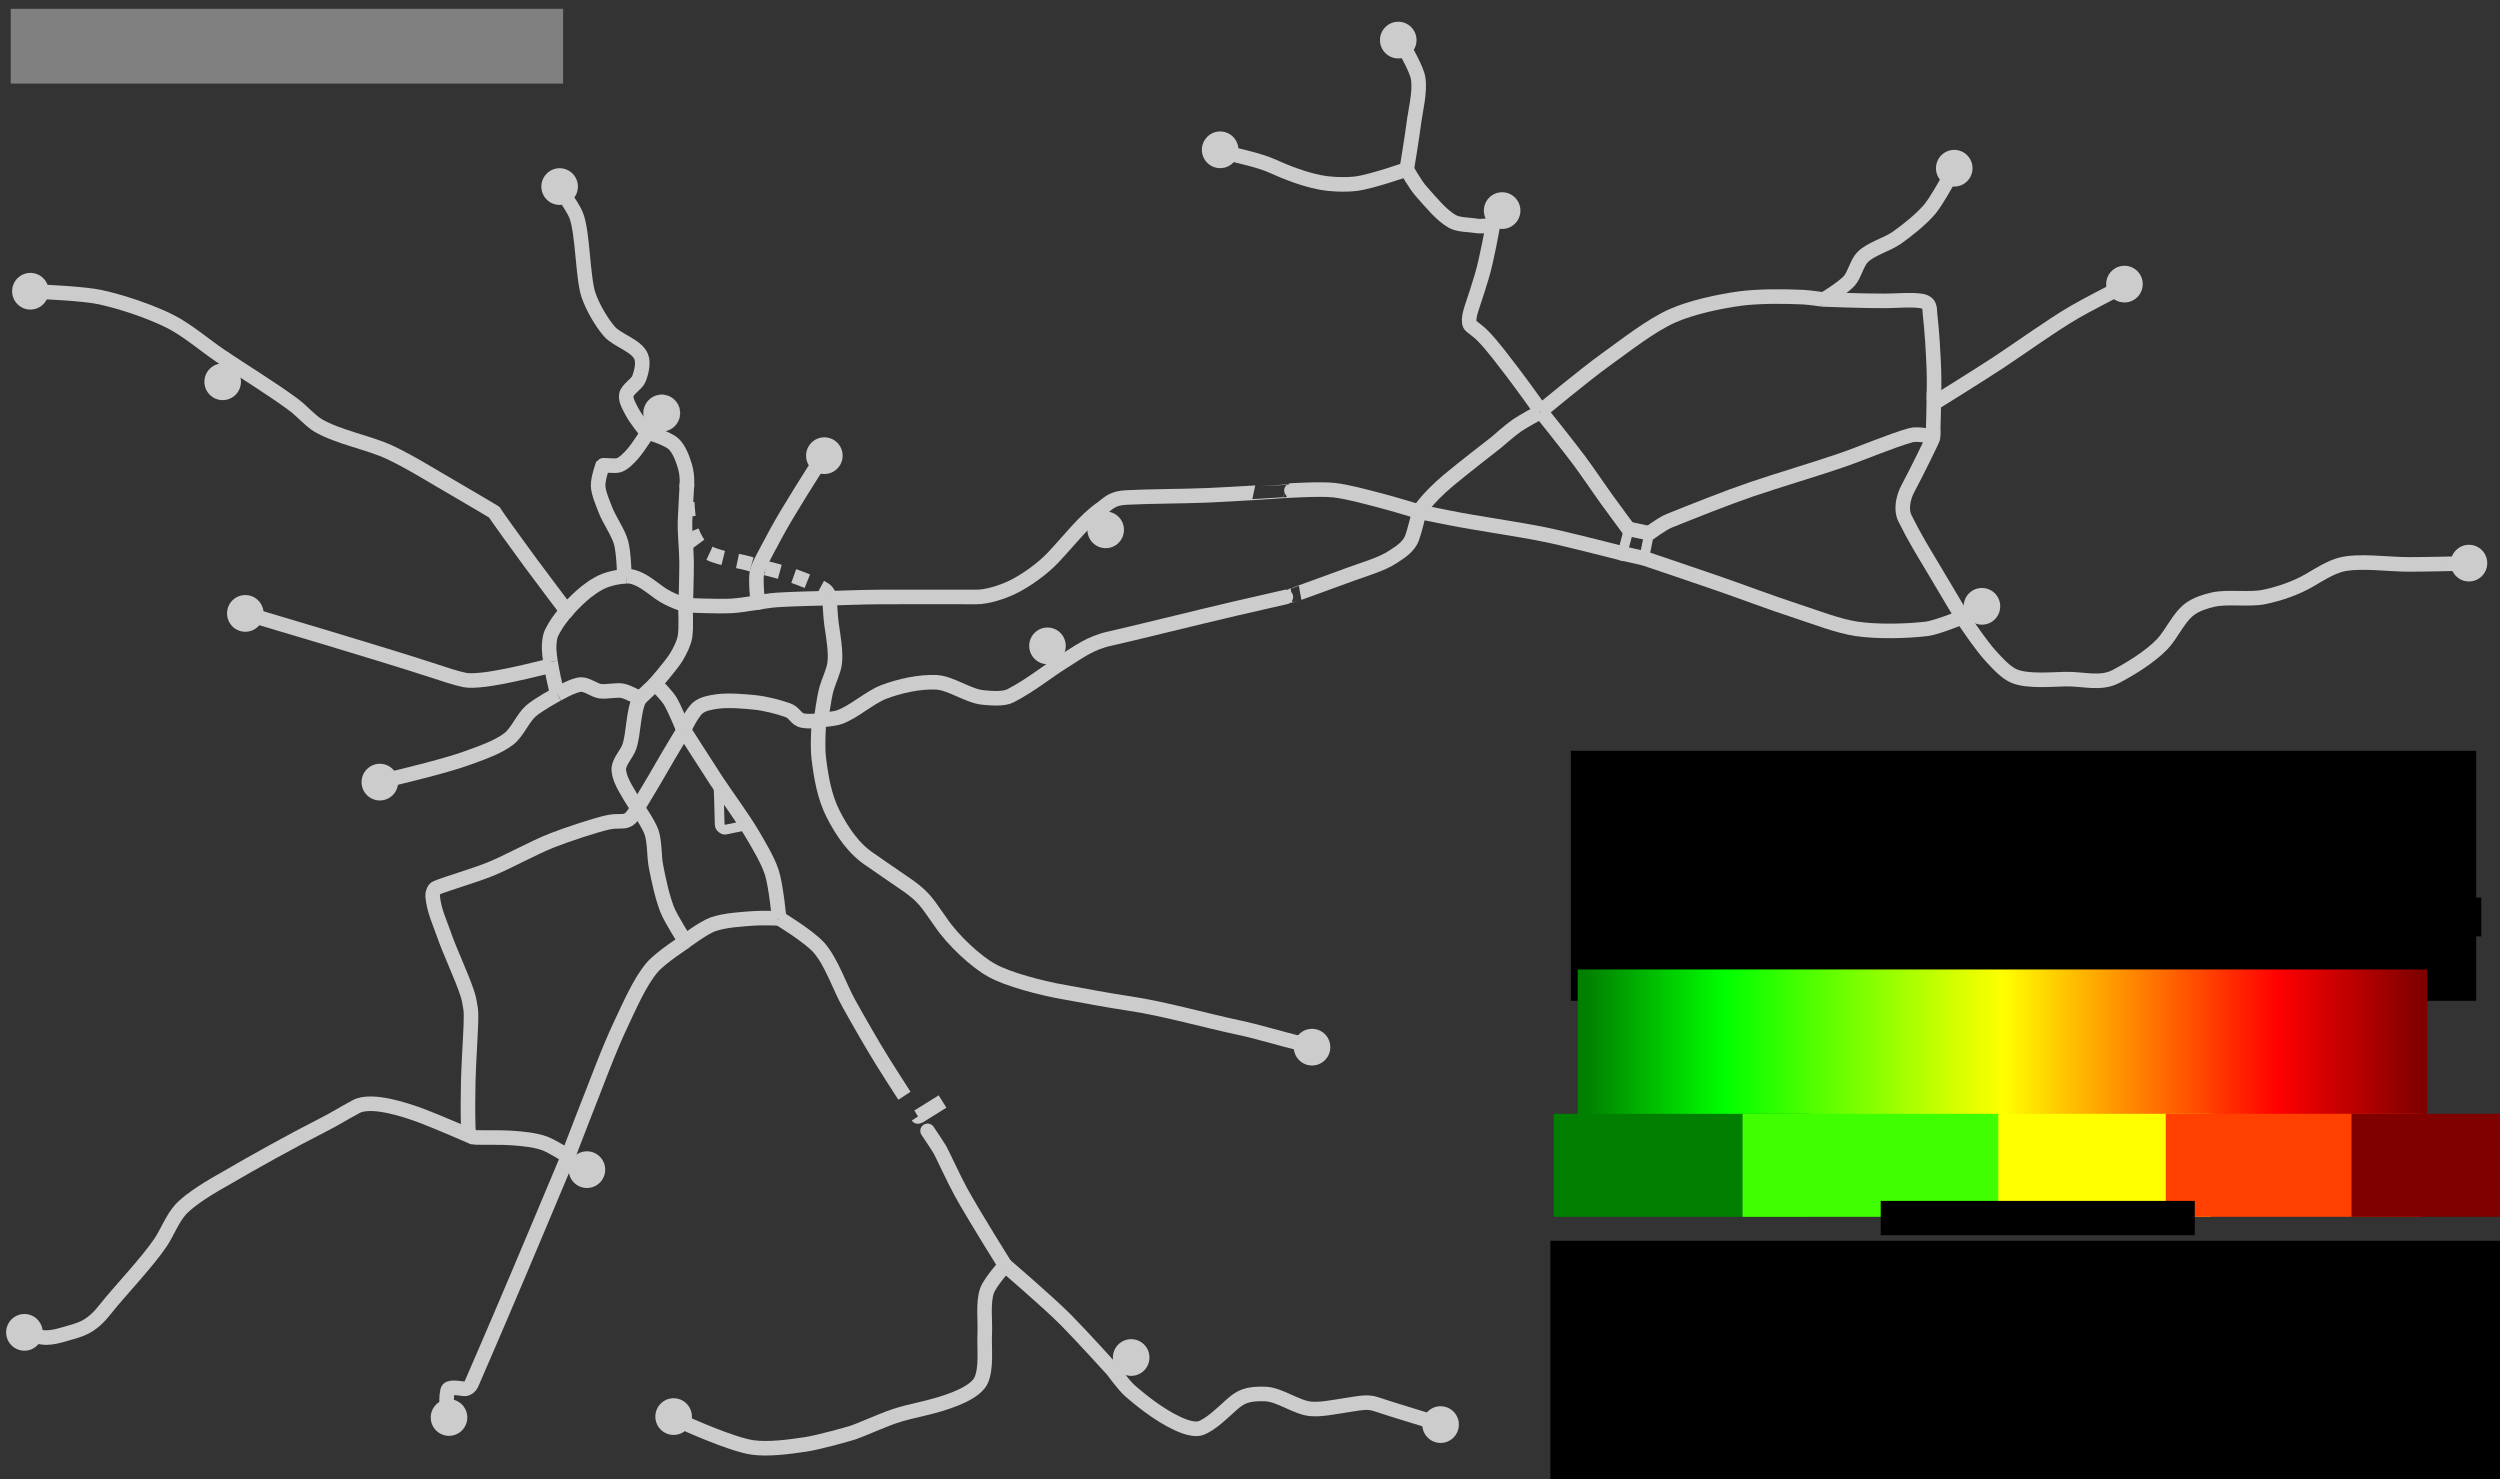 <?xml version="1.0" encoding="UTF-8" standalone="no"?>
<!-- Created with Inkscape (http://www.inkscape.org/) -->

<svg
   xmlns:dc="http://purl.org/dc/elements/1.1/"
   xmlns:cc="http://creativecommons.org/ns#"
   xmlns:rdf="http://www.w3.org/1999/02/22-rdf-syntax-ns#"
   xmlns:svg="http://www.w3.org/2000/svg"
   xmlns="http://www.w3.org/2000/svg"
   xmlns:xlink="http://www.w3.org/1999/xlink"
   xmlns:sodipodi="http://sodipodi.sourceforge.net/DTD/sodipodi-0.dtd"
   xmlns:inkscape="http://www.inkscape.org/namespaces/inkscape"
   width="1030"
   height="609.42"
   id="svg6870"
   version="1.1"
   inkscape:version="0.48.1 "
   sodipodi:docname="Gajoch.svg">
  <rect width="100%" height="100%" fill="#333333" stroke="none"/>
  <defs
     id="defs6872">
    <inkscape:perspective
       sodipodi:type="inkscape:persp3d"
       inkscape:vp_x="0 : 526.18109 : 1"
       inkscape:vp_y="0 : 1000 : 0"
       inkscape:vp_z="744.09448 : 526.18109 : 1"
       inkscape:persp3d-origin="372.04724 : 350.78739 : 1"
       id="perspective6878" />
    <inkscape:perspective
       id="perspective6781"
       inkscape:persp3d-origin="0.5 : 0.33333333 : 1"
       inkscape:vp_z="1 : 0.5 : 1"
       inkscape:vp_y="0 : 1000 : 0"
       inkscape:vp_x="0 : 0.5 : 1"
       sodipodi:type="inkscape:persp3d" />
    <inkscape:perspective
       id="perspective7065"
       inkscape:persp3d-origin="0.5 : 0.33333333 : 1"
       inkscape:vp_z="1 : 0.5 : 1"
       inkscape:vp_y="0 : 1000 : 0"
       inkscape:vp_x="0 : 0.5 : 1"
       sodipodi:type="inkscape:persp3d" />
    <inkscape:perspective
       id="perspective8115"
       inkscape:persp3d-origin="0.5 : 0.33333333 : 1"
       inkscape:vp_z="1 : 0.5 : 1"
       inkscape:vp_y="0 : 1000 : 0"
       inkscape:vp_x="0 : 0.5 : 1"
       sodipodi:type="inkscape:persp3d" />
    <inkscape:perspective
       id="perspective8115-0"
       inkscape:persp3d-origin="0.5 : 0.33333333 : 1"
       inkscape:vp_z="1 : 0.5 : 1"
       inkscape:vp_y="0 : 1000 : 0"
       inkscape:vp_x="0 : 0.5 : 1"
       sodipodi:type="inkscape:persp3d" />
    <inkscape:perspective
       id="perspective8115-1"
       inkscape:persp3d-origin="0.5 : 0.33333333 : 1"
       inkscape:vp_z="1 : 0.5 : 1"
       inkscape:vp_y="0 : 1000 : 0"
       inkscape:vp_x="0 : 0.5 : 1"
       sodipodi:type="inkscape:persp3d" />
    <inkscape:perspective
       id="perspective8115-9"
       inkscape:persp3d-origin="0.5 : 0.33333333 : 1"
       inkscape:vp_z="1 : 0.5 : 1"
       inkscape:vp_y="0 : 1000 : 0"
       inkscape:vp_x="0 : 0.5 : 1"
       sodipodi:type="inkscape:persp3d" />
    <inkscape:perspective
       id="perspective8115-90"
       inkscape:persp3d-origin="0.5 : 0.33333333 : 1"
       inkscape:vp_z="1 : 0.5 : 1"
       inkscape:vp_y="0 : 1000 : 0"
       inkscape:vp_x="0 : 0.5 : 1"
       sodipodi:type="inkscape:persp3d" />
    <inkscape:perspective
       id="perspective8115-17"
       inkscape:persp3d-origin="0.5 : 0.33333333 : 1"
       inkscape:vp_z="1 : 0.5 : 1"
       inkscape:vp_y="0 : 1000 : 0"
       inkscape:vp_x="0 : 0.5 : 1"
       sodipodi:type="inkscape:persp3d" />
    <inkscape:perspective
       id="perspective8115-11"
       inkscape:persp3d-origin="0.5 : 0.33333333 : 1"
       inkscape:vp_z="1 : 0.5 : 1"
       inkscape:vp_y="0 : 1000 : 0"
       inkscape:vp_x="0 : 0.5 : 1"
       sodipodi:type="inkscape:persp3d" />
    <inkscape:perspective
       id="perspective8115-7"
       inkscape:persp3d-origin="0.5 : 0.33333333 : 1"
       inkscape:vp_z="1 : 0.5 : 1"
       inkscape:vp_y="0 : 1000 : 0"
       inkscape:vp_x="0 : 0.5 : 1"
       sodipodi:type="inkscape:persp3d" />
    <inkscape:perspective
       id="perspective8115-73"
       inkscape:persp3d-origin="0.5 : 0.33333333 : 1"
       inkscape:vp_z="1 : 0.5 : 1"
       inkscape:vp_y="0 : 1000 : 0"
       inkscape:vp_x="0 : 0.5 : 1"
       sodipodi:type="inkscape:persp3d" />
    <inkscape:perspective
       id="perspective8115-6"
       inkscape:persp3d-origin="0.5 : 0.33333333 : 1"
       inkscape:vp_z="1 : 0.5 : 1"
       inkscape:vp_y="0 : 1000 : 0"
       inkscape:vp_x="0 : 0.5 : 1"
       sodipodi:type="inkscape:persp3d" />
    <inkscape:perspective
       id="perspective8115-94"
       inkscape:persp3d-origin="0.5 : 0.33333333 : 1"
       inkscape:vp_z="1 : 0.5 : 1"
       inkscape:vp_y="0 : 1000 : 0"
       inkscape:vp_x="0 : 0.5 : 1"
       sodipodi:type="inkscape:persp3d" />
    <inkscape:perspective
       id="perspective8115-12"
       inkscape:persp3d-origin="0.5 : 0.33333333 : 1"
       inkscape:vp_z="1 : 0.5 : 1"
       inkscape:vp_y="0 : 1000 : 0"
       inkscape:vp_x="0 : 0.5 : 1"
       sodipodi:type="inkscape:persp3d" />
    <inkscape:perspective
       id="perspective8115-908"
       inkscape:persp3d-origin="0.5 : 0.33333333 : 1"
       inkscape:vp_z="1 : 0.5 : 1"
       inkscape:vp_y="0 : 1000 : 0"
       inkscape:vp_x="0 : 0.5 : 1"
       sodipodi:type="inkscape:persp3d" />
    <inkscape:perspective
       id="perspective8115-09"
       inkscape:persp3d-origin="0.5 : 0.33333333 : 1"
       inkscape:vp_z="1 : 0.5 : 1"
       inkscape:vp_y="0 : 1000 : 0"
       inkscape:vp_x="0 : 0.5 : 1"
       sodipodi:type="inkscape:persp3d" />
    <inkscape:perspective
       id="perspective8115-8"
       inkscape:persp3d-origin="0.5 : 0.33333333 : 1"
       inkscape:vp_z="1 : 0.5 : 1"
       inkscape:vp_y="0 : 1000 : 0"
       inkscape:vp_x="0 : 0.5 : 1"
       sodipodi:type="inkscape:persp3d" />
    <inkscape:perspective
       id="perspective8115-115"
       inkscape:persp3d-origin="0.5 : 0.33333333 : 1"
       inkscape:vp_z="1 : 0.5 : 1"
       inkscape:vp_y="0 : 1000 : 0"
       inkscape:vp_x="0 : 0.5 : 1"
       sodipodi:type="inkscape:persp3d" />
    <inkscape:perspective
       id="perspective8115-4"
       inkscape:persp3d-origin="0.5 : 0.33333333 : 1"
       inkscape:vp_z="1 : 0.5 : 1"
       inkscape:vp_y="0 : 1000 : 0"
       inkscape:vp_x="0 : 0.5 : 1"
       sodipodi:type="inkscape:persp3d" />
    <inkscape:perspective
       id="perspective8115-03"
       inkscape:persp3d-origin="0.5 : 0.33333333 : 1"
       inkscape:vp_z="1 : 0.5 : 1"
       inkscape:vp_y="0 : 1000 : 0"
       inkscape:vp_x="0 : 0.5 : 1"
       sodipodi:type="inkscape:persp3d" />
    <inkscape:perspective
       id="perspective8115-44"
       inkscape:persp3d-origin="0.5 : 0.33333333 : 1"
       inkscape:vp_z="1 : 0.5 : 1"
       inkscape:vp_y="0 : 1000 : 0"
       inkscape:vp_x="0 : 0.5 : 1"
       sodipodi:type="inkscape:persp3d" />
    <inkscape:perspective
       id="perspective8115-76"
       inkscape:persp3d-origin="0.5 : 0.33333333 : 1"
       inkscape:vp_z="1 : 0.5 : 1"
       inkscape:vp_y="0 : 1000 : 0"
       inkscape:vp_x="0 : 0.5 : 1"
       sodipodi:type="inkscape:persp3d" />
    <inkscape:perspective
       id="perspective8115-75"
       inkscape:persp3d-origin="0.5 : 0.33333333 : 1"
       inkscape:vp_z="1 : 0.5 : 1"
       inkscape:vp_y="0 : 1000 : 0"
       inkscape:vp_x="0 : 0.5 : 1"
       sodipodi:type="inkscape:persp3d" />
    <inkscape:perspective
       id="perspective8115-85"
       inkscape:persp3d-origin="0.5 : 0.33333333 : 1"
       inkscape:vp_z="1 : 0.5 : 1"
       inkscape:vp_y="0 : 1000 : 0"
       inkscape:vp_x="0 : 0.5 : 1"
       sodipodi:type="inkscape:persp3d" />
    <inkscape:perspective
       id="perspective8333"
       inkscape:persp3d-origin="0.5 : 0.33333333 : 1"
       inkscape:vp_z="1 : 0.5 : 1"
       inkscape:vp_y="0 : 1000 : 0"
       inkscape:vp_x="0 : 0.5 : 1"
       sodipodi:type="inkscape:persp3d" />
    <inkscape:perspective
       id="perspective8333-8"
       inkscape:persp3d-origin="0.5 : 0.33333333 : 1"
       inkscape:vp_z="1 : 0.5 : 1"
       inkscape:vp_y="0 : 1000 : 0"
       inkscape:vp_x="0 : 0.5 : 1"
       sodipodi:type="inkscape:persp3d" />
    <inkscape:perspective
       id="perspective8333-9"
       inkscape:persp3d-origin="0.5 : 0.33333333 : 1"
       inkscape:vp_z="1 : 0.5 : 1"
       inkscape:vp_y="0 : 1000 : 0"
       inkscape:vp_x="0 : 0.5 : 1"
       sodipodi:type="inkscape:persp3d" />
    <inkscape:perspective
       id="perspective8370"
       inkscape:persp3d-origin="0.5 : 0.33333333 : 1"
       inkscape:vp_z="1 : 0.5 : 1"
       inkscape:vp_y="0 : 1000 : 0"
       inkscape:vp_x="0 : 0.5 : 1"
       sodipodi:type="inkscape:persp3d" />
    <inkscape:perspective
       id="perspective8370-3"
       inkscape:persp3d-origin="0.5 : 0.33333333 : 1"
       inkscape:vp_z="1 : 0.5 : 1"
       inkscape:vp_y="0 : 1000 : 0"
       inkscape:vp_x="0 : 0.5 : 1"
       sodipodi:type="inkscape:persp3d" />
    <inkscape:perspective
       id="perspective8370-8"
       inkscape:persp3d-origin="0.5 : 0.33333333 : 1"
       inkscape:vp_z="1 : 0.5 : 1"
       inkscape:vp_y="0 : 1000 : 0"
       inkscape:vp_x="0 : 0.5 : 1"
       sodipodi:type="inkscape:persp3d" />
    <inkscape:perspective
       id="perspective8370-1"
       inkscape:persp3d-origin="0.5 : 0.33333333 : 1"
       inkscape:vp_z="1 : 0.5 : 1"
       inkscape:vp_y="0 : 1000 : 0"
       inkscape:vp_x="0 : 0.5 : 1"
       sodipodi:type="inkscape:persp3d" />
    <inkscape:perspective
       id="perspective8370-9"
       inkscape:persp3d-origin="0.5 : 0.33333333 : 1"
       inkscape:vp_z="1 : 0.5 : 1"
       inkscape:vp_y="0 : 1000 : 0"
       inkscape:vp_x="0 : 0.5 : 1"
       sodipodi:type="inkscape:persp3d" />
    <inkscape:perspective
       id="perspective8370-4"
       inkscape:persp3d-origin="0.5 : 0.33333333 : 1"
       inkscape:vp_z="1 : 0.5 : 1"
       inkscape:vp_y="0 : 1000 : 0"
       inkscape:vp_x="0 : 0.5 : 1"
       sodipodi:type="inkscape:persp3d" />
    <inkscape:perspective
       id="perspective8370-33"
       inkscape:persp3d-origin="0.5 : 0.33333333 : 1"
       inkscape:vp_z="1 : 0.5 : 1"
       inkscape:vp_y="0 : 1000 : 0"
       inkscape:vp_x="0 : 0.5 : 1"
       sodipodi:type="inkscape:persp3d" />
    <inkscape:perspective
       id="perspective8370-6"
       inkscape:persp3d-origin="0.5 : 0.33333333 : 1"
       inkscape:vp_z="1 : 0.5 : 1"
       inkscape:vp_y="0 : 1000 : 0"
       inkscape:vp_x="0 : 0.5 : 1"
       sodipodi:type="inkscape:persp3d" />
    <inkscape:perspective
       id="perspective8370-48"
       inkscape:persp3d-origin="0.5 : 0.33333333 : 1"
       inkscape:vp_z="1 : 0.5 : 1"
       inkscape:vp_y="0 : 1000 : 0"
       inkscape:vp_x="0 : 0.5 : 1"
       sodipodi:type="inkscape:persp3d" />
    <inkscape:perspective
       id="perspective8370-89"
       inkscape:persp3d-origin="0.5 : 0.33333333 : 1"
       inkscape:vp_z="1 : 0.5 : 1"
       inkscape:vp_y="0 : 1000 : 0"
       inkscape:vp_x="0 : 0.5 : 1"
       sodipodi:type="inkscape:persp3d" />
    <inkscape:perspective
       id="perspective8370-7"
       inkscape:persp3d-origin="0.5 : 0.33333333 : 1"
       inkscape:vp_z="1 : 0.5 : 1"
       inkscape:vp_y="0 : 1000 : 0"
       inkscape:vp_x="0 : 0.5 : 1"
       sodipodi:type="inkscape:persp3d" />
    <inkscape:perspective
       id="perspective8370-43"
       inkscape:persp3d-origin="0.5 : 0.33333333 : 1"
       inkscape:vp_z="1 : 0.5 : 1"
       inkscape:vp_y="0 : 1000 : 0"
       inkscape:vp_x="0 : 0.5 : 1"
       sodipodi:type="inkscape:persp3d" />
    <inkscape:perspective
       id="perspective8370-30"
       inkscape:persp3d-origin="0.5 : 0.33333333 : 1"
       inkscape:vp_z="1 : 0.5 : 1"
       inkscape:vp_y="0 : 1000 : 0"
       inkscape:vp_x="0 : 0.5 : 1"
       sodipodi:type="inkscape:persp3d" />
    <inkscape:perspective
       id="perspective8370-2"
       inkscape:persp3d-origin="0.5 : 0.33333333 : 1"
       inkscape:vp_z="1 : 0.5 : 1"
       inkscape:vp_y="0 : 1000 : 0"
       inkscape:vp_x="0 : 0.5 : 1"
       sodipodi:type="inkscape:persp3d" />
    <inkscape:perspective
       id="perspective8370-40"
       inkscape:persp3d-origin="0.5 : 0.33333333 : 1"
       inkscape:vp_z="1 : 0.5 : 1"
       inkscape:vp_y="0 : 1000 : 0"
       inkscape:vp_x="0 : 0.5 : 1"
       sodipodi:type="inkscape:persp3d" />
    <inkscape:perspective
       id="perspective8370-94"
       inkscape:persp3d-origin="0.5 : 0.33333333 : 1"
       inkscape:vp_z="1 : 0.5 : 1"
       inkscape:vp_y="0 : 1000 : 0"
       inkscape:vp_x="0 : 0.5 : 1"
       sodipodi:type="inkscape:persp3d" />
    <inkscape:perspective
       id="perspective8370-92"
       inkscape:persp3d-origin="0.5 : 0.33333333 : 1"
       inkscape:vp_z="1 : 0.5 : 1"
       inkscape:vp_y="0 : 1000 : 0"
       inkscape:vp_x="0 : 0.5 : 1"
       sodipodi:type="inkscape:persp3d" />
    <inkscape:perspective
       id="perspective8370-47"
       inkscape:persp3d-origin="0.5 : 0.33333333 : 1"
       inkscape:vp_z="1 : 0.5 : 1"
       inkscape:vp_y="0 : 1000 : 0"
       inkscape:vp_x="0 : 0.5 : 1"
       sodipodi:type="inkscape:persp3d" />
    <inkscape:perspective
       id="perspective8370-5"
       inkscape:persp3d-origin="0.5 : 0.33333333 : 1"
       inkscape:vp_z="1 : 0.5 : 1"
       inkscape:vp_y="0 : 1000 : 0"
       inkscape:vp_x="0 : 0.5 : 1"
       sodipodi:type="inkscape:persp3d" />
    <inkscape:perspective
       id="perspective8370-81"
       inkscape:persp3d-origin="0.5 : 0.33333333 : 1"
       inkscape:vp_z="1 : 0.5 : 1"
       inkscape:vp_y="0 : 1000 : 0"
       inkscape:vp_x="0 : 0.5 : 1"
       sodipodi:type="inkscape:persp3d" />
    <inkscape:perspective
       id="perspective8370-36"
       inkscape:persp3d-origin="0.5 : 0.33333333 : 1"
       inkscape:vp_z="1 : 0.5 : 1"
       inkscape:vp_y="0 : 1000 : 0"
       inkscape:vp_x="0 : 0.5 : 1"
       sodipodi:type="inkscape:persp3d" />
    <inkscape:perspective
       id="perspective8370-0"
       inkscape:persp3d-origin="0.5 : 0.33333333 : 1"
       inkscape:vp_z="1 : 0.5 : 1"
       inkscape:vp_y="0 : 1000 : 0"
       inkscape:vp_x="0 : 0.5 : 1"
       sodipodi:type="inkscape:persp3d" />
    <inkscape:perspective
       id="perspective8370-10"
       inkscape:persp3d-origin="0.5 : 0.33333333 : 1"
       inkscape:vp_z="1 : 0.5 : 1"
       inkscape:vp_y="0 : 1000 : 0"
       inkscape:vp_x="0 : 0.5 : 1"
       sodipodi:type="inkscape:persp3d" />
    <inkscape:perspective
       id="perspective8370-11"
       inkscape:persp3d-origin="0.5 : 0.33333333 : 1"
       inkscape:vp_z="1 : 0.5 : 1"
       inkscape:vp_y="0 : 1000 : 0"
       inkscape:vp_x="0 : 0.5 : 1"
       sodipodi:type="inkscape:persp3d" />
    <inkscape:perspective
       id="perspective8370-85"
       inkscape:persp3d-origin="0.5 : 0.33333333 : 1"
       inkscape:vp_z="1 : 0.5 : 1"
       inkscape:vp_y="0 : 1000 : 0"
       inkscape:vp_x="0 : 0.5 : 1"
       sodipodi:type="inkscape:persp3d" />
    <inkscape:perspective
       id="perspective8370-64"
       inkscape:persp3d-origin="0.5 : 0.33333333 : 1"
       inkscape:vp_z="1 : 0.5 : 1"
       inkscape:vp_y="0 : 1000 : 0"
       inkscape:vp_x="0 : 0.5 : 1"
       sodipodi:type="inkscape:persp3d" />
    <inkscape:perspective
       id="perspective8370-25"
       inkscape:persp3d-origin="0.5 : 0.33333333 : 1"
       inkscape:vp_z="1 : 0.5 : 1"
       inkscape:vp_y="0 : 1000 : 0"
       inkscape:vp_x="0 : 0.5 : 1"
       sodipodi:type="inkscape:persp3d" />
    <inkscape:perspective
       id="perspective8370-62"
       inkscape:persp3d-origin="0.5 : 0.33333333 : 1"
       inkscape:vp_z="1 : 0.5 : 1"
       inkscape:vp_y="0 : 1000 : 0"
       inkscape:vp_x="0 : 0.5 : 1"
       sodipodi:type="inkscape:persp3d" />
    <inkscape:perspective
       id="perspective8370-472"
       inkscape:persp3d-origin="0.5 : 0.33333333 : 1"
       inkscape:vp_z="1 : 0.5 : 1"
       inkscape:vp_y="0 : 1000 : 0"
       inkscape:vp_x="0 : 0.5 : 1"
       sodipodi:type="inkscape:persp3d" />
    <inkscape:perspective
       id="perspective8370-06"
       inkscape:persp3d-origin="0.5 : 0.33333333 : 1"
       inkscape:vp_z="1 : 0.5 : 1"
       inkscape:vp_y="0 : 1000 : 0"
       inkscape:vp_x="0 : 0.5 : 1"
       sodipodi:type="inkscape:persp3d" />
    <inkscape:perspective
       id="perspective8370-99"
       inkscape:persp3d-origin="0.5 : 0.33333333 : 1"
       inkscape:vp_z="1 : 0.5 : 1"
       inkscape:vp_y="0 : 1000 : 0"
       inkscape:vp_x="0 : 0.5 : 1"
       sodipodi:type="inkscape:persp3d" />
    <inkscape:perspective
       id="perspective8370-813"
       inkscape:persp3d-origin="0.5 : 0.33333333 : 1"
       inkscape:vp_z="1 : 0.5 : 1"
       inkscape:vp_y="0 : 1000 : 0"
       inkscape:vp_x="0 : 0.5 : 1"
       sodipodi:type="inkscape:persp3d" />
    <inkscape:perspective
       id="perspective8370-103"
       inkscape:persp3d-origin="0.5 : 0.33333333 : 1"
       inkscape:vp_z="1 : 0.5 : 1"
       inkscape:vp_y="0 : 1000 : 0"
       inkscape:vp_x="0 : 0.5 : 1"
       sodipodi:type="inkscape:persp3d" />
    <inkscape:perspective
       id="perspective8370-03"
       inkscape:persp3d-origin="0.5 : 0.33333333 : 1"
       inkscape:vp_z="1 : 0.5 : 1"
       inkscape:vp_y="0 : 1000 : 0"
       inkscape:vp_x="0 : 0.5 : 1"
       sodipodi:type="inkscape:persp3d" />
    <inkscape:perspective
       id="perspective8370-19"
       inkscape:persp3d-origin="0.5 : 0.33333333 : 1"
       inkscape:vp_z="1 : 0.5 : 1"
       inkscape:vp_y="0 : 1000 : 0"
       inkscape:vp_x="0 : 0.5 : 1"
       sodipodi:type="inkscape:persp3d" />
    <inkscape:perspective
       id="perspective8370-93"
       inkscape:persp3d-origin="0.5 : 0.33333333 : 1"
       inkscape:vp_z="1 : 0.5 : 1"
       inkscape:vp_y="0 : 1000 : 0"
       inkscape:vp_x="0 : 0.5 : 1"
       sodipodi:type="inkscape:persp3d" />
    <inkscape:perspective
       id="perspective8370-80"
       inkscape:persp3d-origin="0.5 : 0.33333333 : 1"
       inkscape:vp_z="1 : 0.5 : 1"
       inkscape:vp_y="0 : 1000 : 0"
       inkscape:vp_x="0 : 0.5 : 1"
       sodipodi:type="inkscape:persp3d" />
    <inkscape:perspective
       id="perspective8370-66"
       inkscape:persp3d-origin="0.5 : 0.33333333 : 1"
       inkscape:vp_z="1 : 0.5 : 1"
       inkscape:vp_y="0 : 1000 : 0"
       inkscape:vp_x="0 : 0.5 : 1"
       sodipodi:type="inkscape:persp3d" />
    <inkscape:perspective
       id="perspective8370-00"
       inkscape:persp3d-origin="0.5 : 0.33333333 : 1"
       inkscape:vp_z="1 : 0.5 : 1"
       inkscape:vp_y="0 : 1000 : 0"
       inkscape:vp_x="0 : 0.5 : 1"
       sodipodi:type="inkscape:persp3d" />
    <inkscape:perspective
       id="perspective6420"
       inkscape:persp3d-origin="0.5 : 0.33333333 : 1"
       inkscape:vp_z="1 : 0.5 : 1"
       inkscape:vp_y="0 : 1000 : 0"
       inkscape:vp_x="0 : 0.5 : 1"
       sodipodi:type="inkscape:persp3d" />
    <inkscape:perspective
       id="perspective6442"
       inkscape:persp3d-origin="0.5 : 0.33333333 : 1"
       inkscape:vp_z="1 : 0.5 : 1"
       inkscape:vp_y="0 : 1000 : 0"
       inkscape:vp_x="0 : 0.5 : 1"
       sodipodi:type="inkscape:persp3d" />
    <inkscape:perspective
       id="perspective6442-4"
       inkscape:persp3d-origin="0.5 : 0.33333333 : 1"
       inkscape:vp_z="1 : 0.5 : 1"
       inkscape:vp_y="0 : 1000 : 0"
       inkscape:vp_x="0 : 0.5 : 1"
       sodipodi:type="inkscape:persp3d" />
    <inkscape:perspective
       id="perspective6473"
       inkscape:persp3d-origin="0.5 : 0.33333333 : 1"
       inkscape:vp_z="1 : 0.5 : 1"
       inkscape:vp_y="0 : 1000 : 0"
       inkscape:vp_x="0 : 0.5 : 1"
       sodipodi:type="inkscape:persp3d" />
    <linearGradient
       inkscape:collect="always"
       xlink:href="#linearGradient6332"
       id="linearGradient3943"
       gradientUnits="userSpaceOnUse"
       gradientTransform="matrix(0.998,0,0,1.456,-1106.7,117.065)"
       x1="683.419"
       y1="364.76"
       x2="683.419"
       y2="600.935" />
    <linearGradient
       id="linearGradient6332">
      <stop
         id="stop6356"
         offset="0"
         style="stop-color:#007f00;stop-opacity:1;" />
      <stop
         id="stop6350"
         offset="0.167"
         style="stop-color:#00ff00;stop-opacity:1;" />
      <stop
         style="stop-color:#ffff00;stop-opacity:1;"
         offset="0.5"
         id="stop6352" />
      <stop
         id="stop6358"
         offset="0.83"
         style="stop-color:#ff0000;stop-opacity:1;" />
      <stop
         style="stop-color:#800000;stop-opacity:1;"
         offset="1"
         id="stop6336" />
    </linearGradient>
    <linearGradient
       inkscape:collect="always"
       xlink:href="#linearGradient6332"
       id="linearGradient3364"
       gradientUnits="userSpaceOnUse"
       gradientTransform="matrix(0.998,0,0,1.456,-814.724,-2055.296)"
       x1="683.419"
       y1="364.76"
       x2="683.419"
       y2="600.935" />
  </defs>
  <sodipodi:namedview
     id="base"
     pagecolor="#ffffff"
     bordercolor="#666666"
     borderopacity="1.0"
     inkscape:pageopacity="1"
     inkscape:pageshadow="2"
     inkscape:zoom="0.99999996"
     inkscape:cx="663.49277"
     inkscape:cy="503.96935"
     inkscape:document-units="px"
     inkscape:current-layer="layer1"
     showgrid="false"
     inkscape:window-width="1366"
     inkscape:window-height="721"
     inkscape:window-x="-4"
     inkscape:window-y="-4"
     inkscape:window-maximized="1" />
  <g
     inkscape:label="Layer 1"
     inkscape:groupmode="layer"
     id="layer1"
     transform="translate(2177.361,296.932)">
    <path
       style="color:#000000;fill:none;stroke:#cccccc;stroke-width:6;stroke-linecap:butt;stroke-linejoin:miter;stroke-miterlimit:4;stroke-opacity:1;stroke-dasharray:6, 6;stroke-dashoffset:0;marker:none;visibility:visible;display:inline;overflow:visible;enable-background:accumulate"
       d="m -1835.533,-50.605 c 0,0 -0.434,-2.262 -2.021,-3.329 -3.199,-2.149 -8.229,-3.966 -11.652,-5.27 -5.699,-2.17 -13.712,-3.802 -19.568,-5.503 -5.518,-1.603 -13.706,-2.113 -18.345,-5.503 -2.661,-1.945 -4.584,-5.946 -5.643,-9.068 -1.768,-5.212 -1.625,-17.868 -1.625,-17.868"
       id="path31"
       sodipodi:nodetypes="csssssc" />
    <path
       style="color:#000000;fill:none;stroke:#cccccc;stroke-width:6;stroke-linecap:butt;stroke-linejoin:miter;stroke-miterlimit:4;stroke-opacity:1;stroke-dasharray:none;stroke-dashoffset:0;marker:none;visibility:visible;display:inline;overflow:visible;enable-background:accumulate"
       d="m -1913.801,-9.183 c 0,0 -4.739,-2.715 -7.122,-3.147 -2.534,-0.459 -6.549,0.515 -9.101,0.179 -2.502,-0.33 -5.427,-2.822 -7.949,-2.752 -3.171,0.089 -9.784,4.012 -9.784,4.012"
       id="path40"
       sodipodi:nodetypes="csssc" />
    <path
       style="color:#000000;fill:none;stroke:#cccccc;stroke-width:6;stroke-linecap:butt;stroke-linejoin:miter;stroke-miterlimit:4;stroke-opacity:1;stroke-dasharray:none;stroke-dashoffset:0;marker:none;visibility:visible;display:inline;overflow:visible;enable-background:accumulate"
       d="m -1910.746,-118.857 c 0,0 8.383,2.398 10.992,4.892 2.224,2.126 3.722,6.22 4.586,9.172 1.218,4.161 0.772,8.101 0.772,8.101"
       id="path30"
       sodipodi:nodetypes="csss" />
    <path
       style="color:#000000;fill:none;stroke:#cccccc;stroke-width:6;stroke-linecap:butt;stroke-linejoin:miter;stroke-miterlimit:4;stroke-opacity:1;stroke-dasharray:none;stroke-dashoffset:0;marker:none;visibility:visible;display:inline;overflow:visible;enable-background:accumulate"
       d="m -1865.205,-49.109 c 0,0 -0.93,-8.624 -0.306,-11.961 0.504,-2.696 3.479,-7.798 7.949,-16.205 4.625,-8.696 17.103,-28.147 17.103,-28.147"
       id="path52"
       sodipodi:nodetypes="cssc" />
    <path
       style="color:#000000;fill:none;stroke:#cccccc;stroke-width:6;stroke-linecap:butt;stroke-linejoin:miter;stroke-miterlimit:4;stroke-opacity:1;stroke-dasharray:none;stroke-dashoffset:0;marker:none;visibility:visible;display:inline;overflow:visible;enable-background:accumulate"
       d="m -1839.105,-0.029 c 0,0 1.152,-9.261 2.301,-13.237 0.918,-3.177 2.946,-7.22 3.345,-10.504 0.566,-4.666 -0.636,-11.233 -1.312,-15.918 -0.489,-3.39 -0.772,-10.448 -0.772,-10.448"
       id="path36"
       sodipodi:nodetypes="csssc" />
    <path
       style="color:#000000;fill:none;stroke:#cccccc;stroke-width:6;stroke-linecap:butt;stroke-linejoin:miter;stroke-miterlimit:4;stroke-opacity:1;stroke-dasharray:none;stroke-dashoffset:0;marker:none;visibility:visible;display:inline;overflow:visible;enable-background:accumulate"
       d="m -1895.724,3.893 c 0,0 -3.639,-8.951 -5.559,-12.069 -1.534,-2.491 -6.421,-7.338 -6.421,-7.338"
       id="path61"
       sodipodi:nodetypes="csc" />
    <path
       style="color:#000000;fill:none;stroke:#cccccc;stroke-width:6;stroke-linecap:butt;stroke-linejoin:miter;stroke-miterlimit:4;stroke-opacity:1;stroke-dasharray:none;stroke-dashoffset:0;marker:none;visibility:visible;display:inline;overflow:visible;enable-background:accumulate"
       d="m -1895.625,3.864 c 0,0 3.2,-6.97 5.781,-9.143 2.064,-1.738 5.347,-2.28 8.021,-2.644 4.457,-0.606 11.02,-0.086 15.522,0.395 4.402,0.471 9.369,1.762 13.397,3.147 2.645,0.91 3.229,3.047 5.184,3.973 2.589,1.227 8.679,0.173 8.679,0.173"
       id="path57"
       sodipodi:nodetypes="csssssc" />
    <path
       style="color:#000000;fill:none;stroke:#cccccc;stroke-width:6;stroke-linecap:butt;stroke-linejoin:miter;stroke-miterlimit:4;stroke-opacity:1;stroke-dasharray:none;stroke-dashoffset:0;marker:none;visibility:visible;display:inline;overflow:visible;enable-background:accumulate"
       d="m -1914.684,35.96 c 0,0 7.22,-11.916 10.037,-16.924 2.6,-4.621 9.083,-15.287 9.083,-15.287"
       id="path56"
       sodipodi:nodetypes="csc" />
    <path
       style="color:#000000;fill:none;stroke:#cccccc;stroke-width:6;stroke-linecap:butt;stroke-linejoin:miter;stroke-miterlimit:4;stroke-opacity:1;stroke-dasharray:none;stroke-dashoffset:0;marker:none;visibility:visible;display:inline;overflow:visible;enable-background:accumulate"
       d="m -1914.665,36.049 c 0,0 -5.284,-7.898 -6.798,-11.816 -0.538,-1.393 -1.124,-3.413 -0.917,-4.892 0.398,-2.844 3.345,-5.846 4.281,-8.561 1.93,-5.601 1.524,-14.75 4.28,-19.963"
       id="path43"
       sodipodi:nodetypes="cssss" />
    <path
       style="color:#000000;fill:none;stroke:#cccccc;stroke-width:6;stroke-linecap:butt;stroke-linejoin:miter;stroke-miterlimit:4;stroke-opacity:1;stroke-dasharray:none;stroke-dashoffset:0;marker:none;visibility:visible;display:inline;overflow:visible;enable-background:accumulate"
       d="m -1895.023,-47.636 c 0,0 0.531,9.369 -0.145,13.166 -0.454,2.549 -2.049,5.718 -3.363,7.949 -2.189,3.715 -9.422,11.868 -9.422,11.868"
       id="path44"
       sodipodi:nodetypes="cssc" />
    <path
       style="color:#000000;fill:none;stroke:#cccccc;stroke-width:6;stroke-linecap:butt;stroke-linejoin:miter;stroke-miterlimit:4;stroke-opacity:1;stroke-dasharray:none;stroke-dashoffset:0;marker:none;visibility:visible;display:inline;overflow:visible;enable-background:accumulate"
       d="m -1913.819,-9.093 6.331,-6.025"
       id="path39"
       sodipodi:nodetypes="cc" />
    <path
       style="color:#000000;fill:none;stroke:#cccccc;stroke-width:6;stroke-linecap:butt;stroke-linejoin:miter;stroke-miterlimit:4;stroke-opacity:1;stroke-dasharray:none;stroke-dashoffset:0;marker:none;visibility:visible;display:inline;overflow:visible;enable-background:accumulate"
       d="m -1895.168,91.013 c 0,0 7.812,-5.841 11.618,-7.159 4.903,-1.698 11.946,-2.078 17.122,-2.446 2.928,-0.208 9.784,0 9.784,0"
       id="path48"
       sodipodi:nodetypes="cssc" />
    <path
       style="color:#000000;fill:none;stroke:#cccccc;stroke-width:4;stroke-linecap:butt;stroke-linejoin:miter;stroke-miterlimit:4;stroke-opacity:1;stroke-dasharray:none;stroke-dashoffset:0;marker:none;visibility:visible;display:inline;overflow:visible;enable-background:accumulate"
       d="m -1881.345,26.448 c 0,0 0.336,8.628 0.502,16.585 0.018,0.835 1.471,2.035 2.289,1.867 6.836,-1.404 8.7,-1.797 8.7,-1.797"
       id="path55"
       sodipodi:nodetypes="cssc" />
    <path
       id="path6"
       style="color:#000000;fill:none;stroke:#cccccc;stroke-width:6;stroke-linecap:butt;stroke-linejoin:miter;stroke-miterlimit:4;stroke-opacity:1;stroke-dasharray:none;stroke-dashoffset:0;marker:none;visibility:visible;display:inline;overflow:visible;enable-background:accumulate"
       d="m -1763.173,224.281 c 0,0 -6.36,7.123 -7.556,10.614 -1.727,5.039 -0.649,12.413 -0.917,17.733 -0.282,5.595 0.873,14.265 -1.572,19.305 -1.646,3.393 -6.77,5.92 -10.264,7.339 -9.603,3.897 -17.947,4.721 -25.465,7.294 -5.141,1.759 -14.785,6.071 -16.984,6.726 -1.919,0.572 -13.633,3.982 -19.706,4.892 -6.451,0.967 -15.253,2.159 -21.708,1.223 -8.872,-1.287 -28.129,-10.09 -28.129,-10.09"
       sodipodi:nodetypes="cssssssssc" />
    <path
       id="path5"
       style="color:#000000;fill:none;stroke:#cccccc;stroke-width:6;stroke-linecap:butt;stroke-linejoin:miter;stroke-miterlimit:4;stroke-opacity:1;stroke-dasharray:none;stroke-dashoffset:0;marker:none;visibility:visible;display:inline;overflow:visible;enable-background:accumulate"
       d="m -1583.61,289.929 c 0,0 -21.98,-6.658 -26.818,-8.343 -3.815,-1.328 -7.464,-0.266 -13.453,0.612 -4.21,0.617 -9.304,1.708 -13.541,1.311 -5.863,-0.55 -12.766,-5.912 -18.651,-6.115 -7.598,-0.261 -10.254,1.158 -14.11,4.63 -3.23,2.908 -8.39,7.995 -12.491,9.435 -1.826,0.641 -4.595,0.028 -6.421,-0.611 -7.756,-2.716 -16.791,-9.521 -22.931,-14.982 -2.322,-2.065 -6.639,-7.949 -6.785,-8.154 -0.146,-0.204 -13.503,-14.898 -19.509,-20.936 -7.241,-7.28 -25.16,-22.627 -25.16,-22.627"
       sodipodi:nodetypes="csssssssscsc" />
    <path
       style="color:#000000;fill:none;stroke:#cccccc;stroke-width:6;stroke-linecap:butt;stroke-linejoin:miter;stroke-miterlimit:4;stroke-opacity:1;stroke-dasharray:none;stroke-dashoffset:0;marker:none;visibility:visible;display:inline;overflow:visible;enable-background:accumulate"
       d="m -1895.474,4.054 c 0,0 9.14,14.381 13.147,20.485 4.425,6.742 10.896,15.367 14.982,22.32 2.66,4.527 6.325,10.6 7.949,15.593 1.81,5.564 3.057,19.262 3.057,19.262"
       id="path60"
       sodipodi:nodetypes="csssc" />
    <path
       style="color:#000000;fill:none;stroke:#cccccc;stroke-width:6;stroke-linecap:butt;stroke-linejoin:miter;stroke-miterlimit:4;stroke-opacity:1;stroke-dasharray:none;stroke-dashoffset:0;marker:none;visibility:visible;display:inline;overflow:visible;enable-background:accumulate"
       d="m -1894.863,-47.312 c 0,0 0.417,-12.623 0.38,-17.95 -0.037,-5.303 -0.842,-12.15 -0.633,-17.449 0.175,-4.454 0.798,-15.033 0.798,-15.033"
       id="path29"
       sodipodi:nodetypes="cssc" />
    <path
       style="color:#000000;fill:none;stroke:#cccccc;stroke-width:6;stroke-linecap:butt;stroke-linejoin:miter;stroke-miterlimit:4;stroke-opacity:1;stroke-dasharray:none;stroke-dashoffset:0;marker:none;visibility:visible;display:inline;overflow:visible;enable-background:accumulate"
       d="m -1508.09,-68.714 c 0,0 -22.82,-5.926 -32.715,-7.949 -12.026,-2.46 -27.393,-4.521 -39.433,-6.912 -3.601,-0.715 -12.85,-2.567 -12.85,-2.567"
       id="path13"
       sodipodi:nodetypes="cssc" />
    <path
       id="path17"
       style="color:#000000;fill:none;stroke:#cccccc;stroke-width:6;stroke-linecap:butt;stroke-linejoin:miter;stroke-miterlimit:4;stroke-opacity:1;stroke-dasharray:none;stroke-dashoffset:0;marker:none;visibility:visible;display:inline;overflow:visible;enable-background:accumulate"
       d="m -1542.946,-127.112 c 0,0 -6.774,3.634 -9.478,5.503 -2.628,1.817 -8.255,6.726 -8.432,6.903 -0.177,0.177 -13.876,10.725 -19.809,15.731 -9.162,7.731 -12.174,13.018 -12.174,13.018"
       sodipodi:nodetypes="cscsc" />
    <path
       style="color:#000000;fill:none;stroke:#cccccc;stroke-width:6;stroke-linecap:butt;stroke-linejoin:miter;stroke-miterlimit:4;stroke-opacity:1;stroke-dasharray:none;stroke-dashoffset:0;marker:none;visibility:visible;display:inline;overflow:visible;enable-background:accumulate"
       d="m -1598.286,-276.318 c 0,0 4.582,7.85 5.198,11.618 0.922,5.639 -1.125,13.287 -1.835,18.956 -0.691,5.525 -2.816,18.345 -2.816,18.345"
       id="path4"
       sodipodi:nodetypes="cssc" />
    <path
       style="color:#000000;fill:none;stroke:#cccccc;stroke-width:6;stroke-linecap:butt;stroke-linejoin:miter;stroke-miterlimit:4;stroke-opacity:1;stroke-dasharray:none;stroke-dashoffset:0;marker:none;visibility:visible;display:inline;overflow:visible;enable-background:accumulate"
       d="m -1542.946,-127.2 c 0,0 18.804,-15.62 27.212,-21.62 8.034,-5.734 18.485,-14.057 27.517,-18.039 7.796,-3.437 19.076,-5.871 27.517,-7.032 7.817,-1.075 18.412,-0.973 26.294,-0.612 2.398,0.11 7.949,0.917 7.949,0.917"
       id="path19"
       sodipodi:nodetypes="cssssc" />
    <path
       style="color:#000000;fill:none;stroke:#cccccc;stroke-width:6;stroke-linecap:butt;stroke-linejoin:miter;stroke-miterlimit:4;stroke-opacity:1;stroke-dasharray:none;stroke-dashoffset:0;marker:none;visibility:visible;display:inline;overflow:visible;enable-background:accumulate"
       d="m -1542.334,-127.112 c 0,0 11.068,13.795 15.593,19.874 3.42,4.593 7.668,10.941 11.007,15.593 2.45,3.413 9.459,12.887 9.459,12.887"
       id="path14"
       sodipodi:nodetypes="cssc" />
    <path
       style="color:#000000;fill:none;stroke:#cccccc;stroke-width:4;stroke-linecap:butt;stroke-linejoin:miter;stroke-miterlimit:4;stroke-opacity:1;stroke-dasharray:none;stroke-dashoffset:0;marker:none;visibility:visible;display:inline;overflow:visible;enable-background:accumulate"
       d="m -1506.201,-79.259 -2.732,10.396"
       id="path12a"
       sodipodi:nodetypes="cc" />
    <path
       style="color:#000000;fill:none;stroke:#cccccc;stroke-width:6;stroke-linecap:butt;stroke-linejoin:miter;stroke-miterlimit:4;stroke-opacity:1;stroke-dasharray:none;stroke-dashoffset:0;marker:none;visibility:visible;display:inline;overflow:visible;enable-background:accumulate"
       d="m -1497.612,-77.163 -8.82,-1.873"
       id="path11"
       sodipodi:nodetypes="cc" />
    <path
       style="color:#000000;fill:none;stroke:#cccccc;stroke-width:6;stroke-linecap:butt;stroke-linejoin:miter;stroke-miterlimit:4;stroke-opacity:1;stroke-dasharray:none;stroke-dashoffset:0;marker:none;visibility:visible;display:inline;overflow:visible;enable-background:accumulate"
       d="m -1509.313,-69.02 9.358,2.103"
       id="path10"
       sodipodi:nodetypes="cc" />
    <path
       style="color:#000000;fill:none;stroke:#cccccc;stroke-width:4;stroke-linecap:butt;stroke-linejoin:miter;stroke-miterlimit:4;stroke-opacity:1;stroke-dasharray:none;stroke-dashoffset:0;marker:none;visibility:visible;display:inline;overflow:visible;enable-background:accumulate"
       d="m -1497.88,-77.284 -2.15,10.626"
       id="path12"
       sodipodi:nodetypes="cc" />
    <path
       style="color:#000000;fill:none;stroke:#cccccc;stroke-width:6;stroke-linecap:butt;stroke-linejoin:miter;stroke-miterlimit:4;stroke-opacity:1;stroke-dasharray:none;stroke-dashoffset:0;marker:none;visibility:visible;display:inline;overflow:visible;enable-background:accumulate"
       d="m -1500.113,-66.964 c 0,0 20.971,7.073 29.935,10.174 9.925,3.432 23.03,8.383 33.021,11.618 7.372,2.387 17.097,6.226 24.766,7.338 8.533,1.238 20.176,0.994 28.74,0 4.774,-0.554 17.898,-6.106 17.898,-6.106"
       id="path16"
       sodipodi:nodetypes="cssssc" />
    <path
       style="color:#000000;fill:none;stroke:#cccccc;stroke-width:6;stroke-linecap:butt;stroke-linejoin:miter;stroke-miterlimit:4;stroke-opacity:1;stroke-dasharray:none;stroke-dashoffset:0;marker:none;visibility:visible;display:inline;overflow:visible;enable-background:accumulate"
       d="m -1498.075,-77.071 c 0,0 5.459,-4.094 8.422,-5.283 9.995,-4.01 23.556,-9.448 33.846,-12.961 11.15,-3.806 26.34,-8.252 37.476,-12.098 8.565,-2.959 19.99,-7.895 28.26,-10.221 2.831,-0.796 8.998,0.612 8.998,0.612"
       id="path15"
       sodipodi:nodetypes="cssssc" />
    <path
       id="path22"
       style="color:#000000;fill:none;stroke:#cccccc;stroke-width:6;stroke-linecap:butt;stroke-linejoin:miter;stroke-miterlimit:4;stroke-opacity:1;stroke-dasharray:none;stroke-dashoffset:0;marker:none;visibility:visible;display:inline;overflow:visible;enable-background:accumulate"
       d="m -1171.143,-64.577 c 4.397,-0.083 7.938,-0.163 7.938,-0.163 m -205.403,22.625 c 0,0 7.56,11.345 11.558,15.593 2.632,2.796 6.198,6.881 9.784,8.255 5.57,2.134 14.827,1.267 20.79,1.135 7.357,-0.162 14.505,2.244 20.793,-1.049 5.9,-3.09 14.117,-8.078 19.174,-13.365 3.893,-4.07 6.747,-11.086 11.443,-14.502 2.7,-1.964 6.287,-3.108 9.523,-3.843 5.994,-1.361 14.827,0.18 21.009,-1.091 6.225,-1.28 13.065,-3.628 18.564,-6.814 3.502,-2.03 8.771,-5.459 13.279,-6.552 7.496,-1.818 19.431,-0.037 27.778,-0.044 3.373,0 9.062,-0.096 13.77,-0.185"
       sodipodi:nodetypes="cccsssssssssssc" />
    <path
       style="color:#000000;fill:none;stroke:#cccccc;stroke-width:6;stroke-linecap:butt;stroke-linejoin:miter;stroke-miterlimit:4;stroke-opacity:1;stroke-dasharray:none;stroke-dashoffset:0;marker:none;visibility:visible;display:inline;overflow:visible;enable-background:accumulate"
       d="m -1380.593,-130.781 c 0,0 18.717,-11.622 26.6,-16.816 9.475,-6.243 21.52,-15.023 31.317,-20.748 4.675,-2.732 16.074,-8.604 16.074,-8.604"
       id="path23"
       sodipodi:nodetypes="cssc"
       inkscape:label="#path23" />
    <path
       id="path35"
       style="color:#000000;fill:none;stroke:#cccccc;stroke-width:6;stroke-linecap:butt;stroke-linejoin:miter;stroke-miterlimit:4;stroke-opacity:1;stroke-dasharray:none;stroke-dashoffset:0;marker:none;visibility:visible;display:inline;overflow:visible;enable-background:accumulate"
       d="m -1592.783,-86.142 c 0,0 -11.089,-3.359 -15.899,-4.586 -5.736,-1.463 -13.378,-3.635 -19.262,-4.28 -5.471,-0.601 -19.654,0.262 -19.611,0.284 0.043,0.022 -22.534,1.444 -32.191,1.857 -10.172,0.435 -23.64,0.378 -33.807,0.917 -5.869,0.311 -7.364,2.682 -10.09,4.586 -6.965,4.866 -12.911,12.802 -19.874,20.179 -4.281,4.537 -11.19,9.536 -16.816,12.23 -4.114,1.97 -10.115,3.953 -14.676,3.975 -4.83,0.023 -17.122,0 -17.509,-0.017 -0.387,-0.017 -15.143,0.006 -21.933,0.017 -6.423,0.005 -21.535,0.545 -21.535,0.545"
       sodipodi:nodetypes="csssssssssccc" />
    <path
       style="color:#000000;fill:none;stroke:#cccccc;stroke-width:6;stroke-linecap:butt;stroke-linejoin:miter;stroke-miterlimit:4;stroke-opacity:1;stroke-dasharray:none;stroke-dashoffset:0;marker:none;visibility:visible;display:inline;overflow:visible;enable-background:accumulate"
       d="m -1668.652,-233.12 c 0,0 10.506,2.357 15.026,4.411 7.026,3.192 13.393,5.505 19.612,6.814 4.406,0.927 10.773,1.191 15.244,0.655 6.482,-0.776 21.707,-6.159 21.707,-6.159"
       id="path3"
       sodipodi:nodetypes="csssc" />
    <path
       style="color:#000000;fill:none;stroke:#cccccc;stroke-width:6;stroke-linecap:butt;stroke-linejoin:miter;stroke-miterlimit:4;stroke-opacity:1;stroke-dasharray:none;stroke-dashoffset:0;marker:none;visibility:visible;display:inline;overflow:visible;enable-background:accumulate"
       d="m -1542.64,-127.724 c 0,0 -8.012,-11.22 -11.618,-15.899 -3.463,-4.493 -7.966,-10.612 -11.924,-14.676 -1.77,-1.817 -2.218,-2.02 -5.111,-4.325 -1.65,-1.314 -0.286,-5.821 0.393,-7.818 1.746,-5.137 2.97,-9.079 4.151,-13.016 1.877,-6.255 4.52,-20.791 4.52,-20.791 0,0 -4.716,0.747 -6.705,0.393 -3.036,-0.539 -7.46,-0.342 -10.133,-1.88 -4.484,-2.58 -8.683,-7.768 -12.973,-12.622 -2.157,-2.441 -5.94,-9.042 -5.94,-9.042"
       id="path2"
       sodipodi:nodetypes="cssssscsssc"
       inkscape:connector-curvature="0" />
    <path
       id="path32"
       style="color:#000000;fill:none;stroke:#cccccc;stroke-width:6;stroke-linecap:butt;stroke-linejoin:miter;stroke-miterlimit:4;stroke-opacity:1;stroke-dasharray:none;stroke-dashoffset:0;marker:none;visibility:visible;display:inline;overflow:visible;enable-background:accumulate"
       d="m -1839.124,-0.264 c 0,0 5.386,-0.431 7.551,-1.186 5.973,-2.084 12.437,-8.134 18.345,-10.396 6.402,-2.451 14.819,-4.322 21.665,-3.975 5.881,0.297 13.152,5.67 19.174,6.246 3.26,0.312 8.446,0.803 11.356,-0.699 8.292,-4.28 15.238,-10.04 21.795,-14.108 5.997,-3.721 10.952,-7.652 19.089,-9.436 8.163,-1.789 35.844,-8.676 51.234,-12.272 7.237,-1.691 24.154,-5.503 24.001,-5.503 -0.153,0 16.939,-6.133 24.175,-8.824 5.303,-1.972 12.597,-3.975 17.253,-7.075 2.808,-1.869 6.519,-3.985 7.949,-7.949 1.065,-2.951 2.752,-10.09 2.752,-10.09"
       sodipodi:nodetypes="cssssssssssssc" />
    <path
       style="fill:none;stroke:#cccccc;stroke-width:6;stroke-linecap:butt;stroke-linejoin:miter;stroke-miterlimit:4;stroke-opacity:1;stroke-dasharray:none;display:inline"
       d="m -1943.446,-214.278 c 0,0 2.435,3.508 3.487,6.131 2.722,6.791 2.682,25.802 5.044,32.726 1.671,4.899 5.185,11.058 8.561,14.982 3.279,3.812 11.184,5.766 13.147,10.395 1.079,2.546 0.105,6.603 -0.917,9.172 -0.943,2.369 -4.787,4.21 -5.198,6.726 -0.359,2.205 1.419,5.048 2.446,7.032 1.45,2.803 6.115,8.561 6.115,8.561"
       id="path28"
       sodipodi:nodetypes="csssssssc" />
    <path
       style="color:#000000;fill:none;stroke:#cccccc;stroke-width:6;stroke-linecap:butt;stroke-linejoin:miter;stroke-miterlimit:4;stroke-opacity:1;stroke-dasharray:none;stroke-dashoffset:0;marker:none;visibility:visible;display:inline;overflow:visible;enable-background:accumulate"
       d="m -1375.09,-222.2 c 0,0 -4.648,8.494 -7.338,11.618 -3.48,4.041 -9.092,8.549 -13.453,11.618 -3.963,2.79 -10.641,4.519 -14.064,7.949 -2.379,2.384 -3.271,7.262 -5.503,9.784 -2.566,2.898 -10.396,7.644 -10.396,7.644"
       id="path25"
       sodipodi:nodetypes="cssssc" />
    <path
       style="color:#000000;fill:none;stroke:#cccccc;stroke-width:6;stroke-linecap:butt;stroke-linejoin:miter;stroke-miterlimit:4;stroke-opacity:1;stroke-dasharray:none;stroke-dashoffset:0;marker:none;visibility:visible;display:inline;overflow:visible;enable-background:accumulate"
       d="m -1992.472,284.588 c 0,0 -1.634,-3.185 -0.484,-8.589 0.371,-1.744 3.831,-1.085 6.853,-0.726 1.192,0.142 2.5,-0.921 3.03,-2.136 4.166,-9.56 8.377,-19.447 11.468,-26.625 8.599,-19.966 28.218,-66.87 28.218,-66.87"
       id="path45"
       sodipodi:nodetypes="cssssc" />
    <path
       style="color:#000000;fill:none;stroke:#cccccc;stroke-width:6;stroke-linecap:butt;stroke-linejoin:miter;stroke-miterlimit:4;stroke-opacity:1;stroke-dasharray:none;stroke-dashoffset:0;marker:none;visibility:visible;display:inline;overflow:visible;enable-background:accumulate"
       d="m -1914.557,35.565 c 0,0 -2.037,4.134 -3.848,5.179 -2.326,1.342 -4.08,0.126 -8.867,1.223 -4.786,1.097 -15.983,4.73 -22.625,7.338 -7.907,3.105 -17.808,8.739 -25.683,11.924 -6.481,2.622 -17.388,5.745 -22.014,7.644 -1.025,0.421 -1.626,2.259 -1.529,3.363 0.522,5.945 3.001,10.982 4.586,15.593 2.597,7.554 7.295,17.175 9.784,24.766 0.561,1.712 1.081,4.454 1.313,6.242 0.377,2.911 -0.108,9.857 -0.099,10.287 0.01,0.431 -0.77,13.491 -0.908,19.549 -0.127,5.594 -0.166,13.058 0,18.651 0.039,1.322 0.183,2.409 0.657,3.168"
       id="path47" />
    <path
       style="color:#000000;fill:none;stroke:#cccccc;stroke-width:6;stroke-linecap:butt;stroke-linejoin:miter;stroke-miterlimit:4;stroke-opacity:1;stroke-dasharray:none;stroke-dashoffset:0;marker:none;visibility:visible;display:inline;overflow:visible;enable-background:accumulate"
       d="m -1983.79,170.492 c 0.459,0.735 1.228,1.163 2.511,1.202 3.716,0.113 10.205,-0.088 14.565,0.216 4.426,0.309 9.646,0.736 13.811,2.267 2.985,1.097 9.732,5.377 9.732,5.377"
       id="path46" />
    <path
       style="color:#000000;fill:none;stroke:#cccccc;stroke-width:6;stroke-linecap:butt;stroke-linejoin:miter;stroke-miterlimit:4;stroke-opacity:1;stroke-dasharray:none;stroke-dashoffset:0;marker:none;visibility:visible;display:inline;overflow:visible;enable-background:accumulate"
       d="m -1894.863,90.886 c 0,0 -10.361,6.726 -13.759,10.701 -5.175,6.054 -9.409,16.049 -12.841,23.237 -5.248,10.99 -10.768,26.298 -15.287,37.607 -2.048,5.125 -6.811,17.71 -6.811,17.71"
       id="path51"
       sodipodi:nodetypes="csssc" />
    <path
       style="color:#000000;fill:none;stroke:#cccccc;stroke-width:6;stroke-linecap:butt;stroke-linejoin:miter;stroke-miterlimit:4;stroke-opacity:1;stroke-dasharray:none;stroke-dashoffset:0;marker:none;visibility:visible;display:inline;overflow:visible;enable-background:accumulate"
       d="m -2070.363,-42.42 c 0,0 50.652,14.959 72.157,22.014 3.418,1.121 8.863,2.962 12.394,3.65 1.893,0.369 4.499,0.144 6.421,-0.019 9.358,-0.792 29.494,-6.078 29.494,-6.078"
       id="path65"
       sodipodi:nodetypes="csssc" />
    <path
       style="color:#000000;fill:none;stroke:#cccccc;stroke-width:6;stroke-linecap:butt;stroke-linejoin:miter;stroke-miterlimit:4;stroke-opacity:1;stroke-dasharray:none;stroke-dashoffset:0;marker:none;visibility:visible;display:inline;overflow:visible;enable-background:accumulate"
       d="m -1947.757,-10.928 c 0,0 -8.106,4.398 -11.007,7.032 -3.192,2.899 -5.481,8.643 -8.867,11.313 -4.674,3.685 -12.445,6.225 -18.039,8.255 -8.492,3.082 -29.046,7.949 -29.046,7.949"
       id="path66"
       sodipodi:nodetypes="csssc" />
    <path
       id="path26"
       style="color:#000000;fill:none;stroke:#cccccc;stroke-width:6;stroke-linecap:butt;stroke-linejoin:miter;stroke-miterlimit:4;stroke-opacity:1;stroke-dasharray:none;stroke-dashoffset:0;marker:none;visibility:visible;display:inline;overflow:visible;enable-background:accumulate"
       d="m -1910.456,-118.857 c 0,0 -3.698,5.956 -6.025,8.666 -1.363,1.587 -3.928,4.345 -5.936,4.929 -1.858,0.54 -6.367,-0.239 -6.688,0.122 0,0 -1.908,5.393 -1.836,8.297 0.072,2.904 1.914,7.141 3.058,10.09 1.616,4.17 5.253,9.136 6.421,13.453 1.154,4.265 1.331,13.703 1.331,13.703"
       sodipodi:nodetypes="csscsssc" />
    <path
       style="color:#000000;fill:none;stroke:#cccccc;stroke-width:6;stroke-linecap:butt;stroke-linejoin:miter;stroke-miterlimit:4;stroke-opacity:1;stroke-dasharray:none;stroke-dashoffset:0;marker:none;visibility:visible;display:inline;overflow:visible;enable-background:accumulate"
       d="m -1789.032,156.896 -10.045,6.246"
       id="path9"
       sodipodi:nodetypes="cc" />
    <path
       id="path8"
       style="color:#000000;fill:none;stroke:#cccccc;stroke-width:6;stroke-linecap:butt;stroke-linejoin:miter;stroke-miterlimit:4;stroke-opacity:1;stroke-dasharray:none;stroke-dashoffset:0;marker:none;visibility:visible;display:inline;overflow:visible;enable-background:accumulate"
       d="m -1763.391,224.193 c 0,0 -12.988,-20.767 -18.039,-29.963 -2.841,-5.172 -7.909,-16.17 -8.67,-17.472 -1.409,-2.41 -9.151,-13.758 -9.107,-13.693 0.044,0.065 -9.952,-15.326 -14.327,-22.342 -4.437,-7.115 -9.981,-16.83 -14.065,-24.154 -3.797,-6.81 -7.138,-17.027 -12.23,-22.931 -4.025,-4.668 -16.511,-12.23 -16.511,-12.23"
       sodipodi:nodetypes="csscsssc" />
    <path
       style="color:#000000;fill:none;stroke:#cccccc;stroke-width:6;stroke-linecap:butt;stroke-linejoin:miter;stroke-miterlimit:4;stroke-opacity:1;stroke-dasharray:none;stroke-dashoffset:0;marker:none;visibility:visible;display:inline;overflow:visible;enable-background:accumulate"
       d="m -1914.736,35.852 c 0,0 4.691,6.781 5.809,10.09 1.363,4.031 1.025,9.887 1.835,14.065 1.045,5.395 2.585,12.616 4.586,17.733 1.554,3.975 7.483,13.184 7.483,13.184"
       id="path58"
       sodipodi:nodetypes="csssc" />
    <path
       sodipodi:type="arc"
       style="color:#000000;fill:#cccccc;stroke:none;stroke-width:1;marker:none;visibility:visible;display:inline;overflow:visible;enable-background:accumulate"
       id="path28p"
       sodipodi:cx="115.5"
       sodipodi:cy="122.41998"
       sodipodi:rx="65.5"
       sodipodi:ry="70"
       d="m 181,122.42 c 0,38.66 -29.325,70 -65.5,70 -36.175,0 -65.5,-31.34 -65.5,-70 0,-38.66 29.325,-70 65.5,-70 36.175,0 65.5,31.34 65.5,70 z"
       transform="matrix(0.115,0,0,0.108,-1960.075,-233.288)" />
    <path
       sodipodi:type="arc"
       style="color:#000000;fill:#cccccc;stroke:none;stroke-width:1;marker:none;visibility:visible;display:inline;overflow:visible;enable-background:accumulate"
       id="path63p"
       sodipodi:cx="115.5"
       sodipodi:cy="122.41998"
       sodipodi:rx="65.5"
       sodipodi:ry="70"
       d="m 181,122.42 c 0,38.66 -29.325,70 -65.5,70 -36.175,0 -65.5,-31.34 -65.5,-70 0,-38.66 29.325,-70 65.5,-70 36.175,0 65.5,31.34 65.5,70 z"
       transform="matrix(0.115,0,0,0.108,-2178.122,-190.166)" />
    <path
       sodipodi:type="arc"
       style="color:#000000;fill:#cccccc;stroke:none;stroke-width:1;marker:none;visibility:visible;display:inline;overflow:visible;enable-background:accumulate"
       id="path62p"
       sodipodi:cx="115.5"
       sodipodi:cy="122.41998"
       sodipodi:rx="65.5"
       sodipodi:ry="70"
       d="m 181,122.42 c 0,38.66 -29.325,70 -65.5,70 -36.175,0 -65.5,-31.34 -65.5,-70 0,-38.66 29.325,-70 65.5,-70 36.175,0 65.5,31.34 65.5,70 z"
       transform="matrix(0.115,0,0,0.108,-2098.9,-152.863)" />
    <path
       sodipodi:type="arc"
       style="color:#000000;fill:#cccccc;stroke:none;stroke-width:1;marker:none;visibility:visible;display:inline;overflow:visible;enable-background:accumulate"
       id="path65p"
       sodipodi:cx="115.5"
       sodipodi:cy="122.41998"
       sodipodi:rx="65.5"
       sodipodi:ry="70"
       d="m 181,122.42 c 0,38.66 -29.325,70 -65.5,70 -36.175,0 -65.5,-31.34 -65.5,-70 0,-38.66 29.325,-70 65.5,-70 36.175,0 65.5,31.34 65.5,70 z"
       transform="matrix(0.115,0,0,0.108,-2089.576,-57.43)" />
    <path
       sodipodi:type="arc"
       style="color:#000000;fill:#cccccc;stroke:none;stroke-width:1;marker:none;visibility:visible;display:inline;overflow:visible;enable-background:accumulate"
       id="path66p"
       sodipodi:cx="115.5"
       sodipodi:cy="122.41998"
       sodipodi:rx="65.5"
       sodipodi:ry="70"
       d="m 181,122.42 c 0,38.66 -29.325,70 -65.5,70 -36.175,0 -65.5,-31.34 -65.5,-70 0,-38.66 29.325,-70 65.5,-70 36.175,0 65.5,31.34 65.5,70 z"
       transform="matrix(0.115,0,0,0.108,-2034.153,12.083)" />
    <path
       sodipodi:type="arc"
       style="color:#000000;fill:#cccccc;stroke:none;stroke-width:1;marker:none;visibility:visible;display:inline;overflow:visible;enable-background:accumulate"
       id="path49p"
       sodipodi:cx="115.5"
       sodipodi:cy="122.41998"
       sodipodi:rx="65.5"
       sodipodi:ry="70"
       d="m 181,122.42 c 0,38.66 -29.325,70 -65.5,70 -36.175,0 -65.5,-31.34 -65.5,-70 0,-38.66 29.325,-70 65.5,-70 36.175,0 65.5,31.34 65.5,70 z"
       transform="matrix(0.115,0,0,0.108,-1948.829,171.742)" />
    <path
       sodipodi:type="arc"
       style="color:#000000;fill:#cccccc;stroke:none;stroke-width:1;marker:none;visibility:visible;display:inline;overflow:visible;enable-background:accumulate"
       id="path45p"
       sodipodi:cx="115.5"
       sodipodi:cy="122.41998"
       sodipodi:rx="65.5"
       sodipodi:ry="70"
       d="m 181,122.42 c 0,38.66 -29.325,70 -65.5,70 -36.175,0 -65.5,-31.34 -65.5,-70 0,-38.66 29.325,-70 65.5,-70 36.175,0 65.5,31.34 65.5,70 z"
       transform="matrix(0.115,0,0,0.108,-2005.647,273.853)" />
    <path
       sodipodi:type="arc"
       style="color:#000000;fill:#cccccc;stroke:none;stroke-width:1;marker:none;visibility:visible;display:inline;overflow:visible;enable-background:accumulate"
       id="path6p"
       sodipodi:cx="115.5"
       sodipodi:cy="122.41998"
       sodipodi:rx="65.5"
       sodipodi:ry="70"
       d="m 181,122.42 c 0,38.66 -29.325,70 -65.5,70 -36.175,0 -65.5,-31.34 -65.5,-70 0,-38.66 29.325,-70 65.5,-70 36.175,0 65.5,31.34 65.5,70 z"
       transform="matrix(0.115,0,0,0.108,-1913.111,273.48)" />
    <path
       sodipodi:type="arc"
       style="color:#000000;fill:#cccccc;stroke:none;stroke-width:1;marker:none;visibility:visible;display:inline;overflow:visible;enable-background:accumulate"
       id="path7p"
       sodipodi:cx="115.5"
       sodipodi:cy="122.41998"
       sodipodi:rx="65.5"
       sodipodi:ry="70"
       d="m 181,122.42 c 0,38.66 -29.325,70 -65.5,70 -36.175,0 -65.5,-31.34 -65.5,-70 0,-38.66 29.325,-70 65.5,-70 36.175,0 65.5,31.34 65.5,70 z"
       transform="matrix(0.115,0,0,0.108,-1724.601,249.142)" />
    <path
       sodipodi:type="arc"
       style="color:#000000;fill:#cccccc;stroke:none;stroke-width:1;marker:none;visibility:visible;display:inline;overflow:visible;enable-background:accumulate"
       id="path5p"
       sodipodi:cx="115.5"
       sodipodi:cy="122.41998"
       sodipodi:rx="65.5"
       sodipodi:ry="70"
       d="m 181,122.42 c 0,38.66 -29.325,70 -65.5,70 -36.175,0 -65.5,-31.34 -65.5,-70 0,-38.66 29.325,-70 65.5,-70 36.175,0 65.5,31.34 65.5,70 z"
       transform="matrix(0.115,0,0,0.108,-1597.122,276.773)" />
    <path
       sodipodi:type="arc"
       style="color:#000000;fill:#cccccc;stroke:none;stroke-width:1;marker:none;visibility:visible;display:inline;overflow:visible;enable-background:accumulate"
       id="path33p"
       sodipodi:cx="115.5"
       sodipodi:cy="122.41998"
       sodipodi:rx="65.5"
       sodipodi:ry="70"
       d="m 181,122.42 c 0,38.66 -29.325,70 -65.5,70 -36.175,0 -65.5,-31.34 -65.5,-70 0,-38.66 29.325,-70 65.5,-70 36.175,0 65.5,31.34 65.5,70 z"
       transform="matrix(0.115,0,0,0.108,-1759.082,-44.057)" />
    <path
       sodipodi:type="arc"
       style="color:#000000;fill:#cccccc;stroke:none;stroke-width:1;marker:none;visibility:visible;display:inline;overflow:visible;enable-background:accumulate"
       id="path34p"
       sodipodi:cx="115.5"
       sodipodi:cy="122.41998"
       sodipodi:rx="65.5"
       sodipodi:ry="70"
       d="m 181,122.42 c 0,38.66 -29.325,70 -65.5,70 -36.175,0 -65.5,-31.34 -65.5,-70 0,-38.66 29.325,-70 65.5,-70 36.175,0 65.5,31.34 65.5,70 z"
       transform="matrix(0.115,0,0,0.108,-1735.101,-91.863)" />
    <path
       sodipodi:type="arc"
       style="color:#000000;fill:#cccccc;stroke:none;stroke-width:1;marker:none;visibility:visible;display:inline;overflow:visible;enable-background:accumulate"
       id="path52p"
       sodipodi:cx="115.5"
       sodipodi:cy="122.41998"
       sodipodi:rx="65.5"
       sodipodi:ry="70"
       d="m 181,122.42 c 0,38.66 -29.325,70 -65.5,70 -36.175,0 -65.5,-31.34 -65.5,-70 0,-38.66 29.325,-70 65.5,-70 36.175,0 65.5,31.34 65.5,70 z"
       transform="matrix(0.115,0,0,0.108,-1851.011,-122.419)" />
    <path
       sodipodi:type="arc"
       style="color:#000000;fill:#cccccc;stroke:#cccccc;stroke-width:1;marker:none;visibility:visible;display:inline;overflow:visible;enable-background:accumulate"
       id="path27p"
       sodipodi:cx="115.5"
       sodipodi:cy="122.41998"
       sodipodi:rx="65.5"
       sodipodi:ry="70"
       d="m 181,122.42 c 0,38.66 -29.325,70 -65.5,70 -36.175,0 -65.5,-31.34 -65.5,-70 0,-38.66 29.325,-70 65.5,-70 36.175,0 65.5,31.34 65.5,70 z"
       transform="matrix(0.115,0,0,0.108,-1918.011,-139.955)" />
    <path
       sodipodi:type="arc"
       style="color:#000000;fill:#cccccc;stroke:none;stroke-width:1;marker:none;visibility:visible;display:inline;overflow:visible;enable-background:accumulate"
       id="path1p"
       sodipodi:cx="115.5"
       sodipodi:cy="122.41998"
       sodipodi:rx="65.5"
       sodipodi:ry="70"
       d="m 181,122.42 c 0,38.66 -29.325,70 -65.5,70 -36.175,0 -65.5,-31.34 -65.5,-70 0,-38.66 29.325,-70 65.5,-70 36.175,0 65.5,31.34 65.5,70 z"
       transform="matrix(0.115,0,0,0.108,-1571.764,-223.39)"
       inkscape:label="#path1p" />
    <path
       sodipodi:type="arc"
       style="color:#000000;fill:#cccccc;stroke:none;stroke-width:1;marker:none;visibility:visible;display:inline;overflow:visible;enable-background:accumulate"
       id="path3p"
       sodipodi:cx="115.5"
       sodipodi:cy="122.41998"
       sodipodi:rx="65.5"
       sodipodi:ry="70"
       d="m 181,122.42 c 0,38.66 -29.325,70 -65.5,70 -36.175,0 -65.5,-31.34 -65.5,-70 0,-38.66 29.325,-70 65.5,-70 36.175,0 65.5,31.34 65.5,70 z"
       transform="matrix(0.115,0,0,0.108,-1687.942,-248.434)" />
    <path
       sodipodi:type="arc"
       style="color:#000000;fill:#cccccc;stroke:none;stroke-width:1;marker:none;visibility:visible;display:inline;overflow:visible;enable-background:accumulate"
       id="path4p"
       sodipodi:cx="115.5"
       sodipodi:cy="122.41998"
       sodipodi:rx="65.5"
       sodipodi:ry="70"
       d="m 181,122.42 c 0,38.66 -29.325,70 -65.5,70 -36.175,0 -65.5,-31.34 -65.5,-70 0,-38.66 29.325,-70 65.5,-70 36.175,0 65.5,31.34 65.5,70 z"
       transform="matrix(0.115,0,0,0.108,-1614.564,-293.634)" />
    <path
       sodipodi:type="arc"
       style="color:#000000;fill:#cccccc;stroke:none;stroke-width:1;marker:none;visibility:visible;display:inline;overflow:visible;enable-background:accumulate"
       id="path25p"
       sodipodi:cx="115.5"
       sodipodi:cy="122.41998"
       sodipodi:rx="65.5"
       sodipodi:ry="70"
       d="m 181,122.42 c 0,38.66 -29.325,70 -65.5,70 -36.175,0 -65.5,-31.34 -65.5,-70 0,-38.66 29.325,-70 65.5,-70 36.175,0 65.5,31.34 65.5,70 z"
       transform="matrix(0.115,0,0,0.108,-1385.492,-240.845)" />
    <path
       sodipodi:type="arc"
       style="color:#000000;fill:#cccccc;stroke:none;stroke-width:1;marker:none;visibility:visible;display:inline;overflow:visible;enable-background:accumulate"
       id="path23p"
       sodipodi:cx="115.5"
       sodipodi:cy="122.41998"
       sodipodi:rx="65.5"
       sodipodi:ry="70"
       d="m 181,122.42 c 0,38.66 -29.325,70 -65.5,70 -36.175,0 -65.5,-31.34 -65.5,-70 0,-38.66 29.325,-70 65.5,-70 36.175,0 65.5,31.34 65.5,70 z"
       transform="matrix(0.115,0,0,0.108,-1315.363,-193.101)" />
    <path
       sodipodi:type="arc"
       style="color:#000000;fill:#cccccc;stroke:none;stroke-width:1;marker:none;visibility:visible;display:inline;overflow:visible;enable-background:accumulate"
       id="path20p"
       sodipodi:cx="115.5"
       sodipodi:cy="122.41998"
       sodipodi:rx="65.5"
       sodipodi:ry="70"
       d="m 181,122.42 c 0,38.66 -29.325,70 -65.5,70 -36.175,0 -65.5,-31.34 -65.5,-70 0,-38.66 29.325,-70 65.5,-70 36.175,0 65.5,31.34 65.5,70 z"
       transform="matrix(0.115,0,0,0.108,-1374.086,-60.348)" />
    <path
       sodipodi:type="arc"
       style="color:#000000;fill:#cccccc;stroke:none;stroke-width:1;marker:none;visibility:visible;display:inline;overflow:visible;enable-background:accumulate"
       id="path22p"
       sodipodi:cx="115.5"
       sodipodi:cy="122.41998"
       sodipodi:rx="65.5"
       sodipodi:ry="70"
       d="m 181,122.42 c 0,38.66 -29.325,70 -65.5,70 -36.175,0 -65.5,-31.34 -65.5,-70 0,-38.66 29.325,-70 65.5,-70 36.175,0 65.5,31.34 65.5,70 z"
       transform="matrix(0.115,0,0,0.108,-1173.431,-78.144)" />
    <path
       style="color:#000000;fill:none;stroke:#cccccc;stroke-width:6;stroke-linecap:butt;stroke-linejoin:miter;stroke-miterlimit:4;stroke-opacity:1;stroke-dasharray:none;stroke-dashoffset:0;marker:none;visibility:visible;display:inline;overflow:visible;enable-background:accumulate"
       d="m -1839.93,-0.265 c 0,0 -0.749,10.437 -0.118,15.597 0.963,7.87 2.323,15.969 5.908,23.041 3.733,7.363 8.731,14.74 15.716,19.142 0,0 8.754,6.127 13.352,9.217 5.72,3.844 8.319,6.397 11.225,10.516 l 3.933,5.574 c 5.147,7.739 14.972,16.722 21.273,20.088 6.369,3.593 20.16,7.277 29.775,8.934 8.897,1.576 17.108,3.231 27.414,4.77 13.463,2.011 31.27,7.025 44.586,9.848 7.333,1.555 16.591,4.368 25.069,6.479"
       id="path59"
       sodipodi:nodetypes="cssssscccssc"
       inkscape:connector-curvature="0" />
    <path
       sodipodi:type="arc"
       style="color:#000000;fill:#cccccc;stroke:none;stroke-width:1;marker:none;visibility:visible;display:inline;overflow:visible;enable-background:accumulate"
       id="path59p"
       sodipodi:cx="115.5"
       sodipodi:cy="122.41998"
       sodipodi:rx="65.5"
       sodipodi:ry="70"
       d="m 181,122.42 c 0,38.66 -29.325,70 -65.5,70 -36.175,0 -65.5,-31.34 -65.5,-70 0,-38.66 29.325,-70 65.5,-70 36.175,0 65.5,31.34 65.5,70 z"
       transform="matrix(0.115,0,0,0.108,-1650.086,121.277)" />
    <path
       style="color:#000000;fill:none;stroke:#cccccc;stroke-width:6;stroke-linecap:butt;stroke-linejoin:miter;stroke-miterlimit:4;stroke-opacity:1;stroke-dasharray:none;stroke-dashoffset:0;marker:none;visibility:visible;display:inline;overflow:visible;enable-background:accumulate"
       d="m -2165.019,251.847 c 4.369,3.498 9.315,2.357 14.392,0.865 6.193,-1.82 10.443,-2.4 16.446,-9.989 6.329,-8 17.32,-19.336 23.014,-27.797 2.603,-3.869 4.833,-9.793 8.211,-13.517 3.999,-4.41 12.853,-9.693 19.429,-13.336 9.41,-5.539 27.095,-15.373 38.36,-21.062 6.623,-3.345 8.037,-4.541 14.565,-8.034 6.432,-3.441 21.078,1.633 26.739,3.72 5.989,2.208 21.928,9.157 21.928,9.157"
       id="path50"
       inkscape:connector-curvature="0"
       sodipodi:nodetypes="csssscscsc" />
    <path
       sodipodi:type="arc"
       style="color:#000000;fill:#cccccc;stroke:none;stroke-width:1;marker:none;visibility:visible;display:inline;overflow:visible;enable-background:accumulate"
       id="path50p"
       sodipodi:cx="115.5"
       sodipodi:cy="122.41998"
       sodipodi:rx="65.5"
       sodipodi:ry="70"
       d="m 181,122.42 c 0,38.66 -29.325,70 -65.5,70 -36.175,0 -65.5,-31.34 -65.5,-70 0,-38.66 29.325,-70 65.5,-70 36.175,0 65.5,31.34 65.5,70 z"
       transform="matrix(0.115,0,0,0.108,-2180.586,238.777)" />
    <flowRoot
       xml:space="preserve"
       id="flowRoot4091"
       style="font-size:24px;font-style:normal;font-variant:normal;font-weight:normal;font-stretch:normal;text-align:center;line-height:125%;letter-spacing:0px;word-spacing:0px;writing-mode:lr-tb;text-anchor:middle;fill:#000000;fill-opacity:1;stroke:none;display:inline;font-family:Sans;-inkscape-font-specification:Sans"
       transform="translate(-2157.17,-299.023)"><flowRegion
         id="flowRegion4093"><rect
           id="rect4095"
           width="373"
           height="103"
           x="627"
           y="311.42"
           style="font-size:24px;font-style:normal;font-variant:normal;font-weight:normal;font-stretch:normal;text-align:center;line-height:125%;writing-mode:lr-tb;text-anchor:middle;font-family:Sans;-inkscape-font-specification:Sans"
           ry="0" /></flowRegion><flowPara
         id="flowPara4097">Udział wysokopodłogowego taboru</flowPara><flowPara
         id="flowPara4099">w krakowskiej sieci tramwajowej</flowPara></flowRoot>    <flowRoot
       xml:space="preserve"
       id="flowRoot4105"
       style="font-size:13px;font-style:normal;font-variant:normal;font-weight:normal;font-stretch:normal;text-align:center;line-height:125%;letter-spacing:0px;word-spacing:0px;writing-mode:lr-tb;text-anchor:middle;fill:#000000;fill-opacity:1;stroke:none;display:inline;font-family:Sans;-inkscape-font-specification:Sans"
       transform="translate(-2151.209,-385.562)"><flowRegion
         id="flowRegion4107"><rect
           id="rect4109"
           width="374.151"
           height="16"
           x="622"
           y="458.42"
           style="font-size:13px;font-style:normal;font-variant:normal;font-weight:normal;font-stretch:normal;text-align:center;line-height:125%;writing-mode:lr-tb;text-anchor:middle;font-family:Sans;-inkscape-font-specification:Sans" /></flowRegion><flowPara
         id="flowPara4192">(dane dla szczytu w dni powszednie; stan na 8 stycznia 2013)</flowPara></flowRoot>    <rect
       style="fill:url(#linearGradient3364);fill-opacity:1;fill-rule:evenodd;stroke:none;display:inline"
       id="rect6322"
       width="60"
       height="350"
       x="-162.488"
       y="-1527.361"
       transform="matrix(0,-1,1,0,0,0)" />
    <flowRoot
       xml:space="preserve"
       id="flowRoot6368"
       style="font-size:36px;font-style:normal;font-variant:normal;font-weight:normal;font-stretch:normal;text-align:start;line-height:125%;letter-spacing:0px;word-spacing:0px;writing-mode:lr-tb;text-anchor:start;fill:#007f00;fill-opacity:1;stroke:none;display:inline;font-family:Sans;-inkscape-font-specification:Sans"
       transform="translate(-2274.068,-214.813)"><flowRegion
         id="flowRegion6370"><rect
           id="rect6372"
           width="105.359"
           height="42.426"
           x="736.805"
           y="376.782"
           style="font-size:36px;font-style:normal;font-variant:normal;font-weight:normal;font-stretch:normal;text-align:start;line-height:125%;writing-mode:lr-tb;text-anchor:start;fill:#007f00;fill-opacity:1;font-family:Sans;-inkscape-font-specification:Sans" /></flowRegion><flowPara
         id="flowPara3970">0</flowPara></flowRoot>    <flowRoot
       xml:space="preserve"
       id="flowRoot6368-2"
       style="font-size:36px;font-style:normal;font-variant:normal;font-weight:normal;font-stretch:normal;text-align:start;line-height:125%;letter-spacing:0px;word-spacing:0px;writing-mode:lr-tb;text-anchor:start;fill:#ffff00;fill-opacity:1;stroke:none;display:inline;font-family:Sans;-inkscape-font-specification:Sans"
       transform="translate(-2108.668,-214.813)"><flowRegion
         id="flowRegion6370-9"><rect
           id="rect6372-8"
           width="105.359"
           height="42.426"
           x="736.805"
           y="376.782"
           style="font-size:36px;font-style:normal;font-variant:normal;font-weight:normal;font-stretch:normal;text-align:start;line-height:125%;writing-mode:lr-tb;text-anchor:start;fill:#ffff00;fill-opacity:1;font-family:Sans;-inkscape-font-specification:Sans" /></flowRegion><flowPara
         id="flowPara3974">50</flowPara></flowRoot>    <flowRoot
       xml:space="preserve"
       id="flowRoot6368-2-3"
       style="font-size:36px;font-style:normal;font-variant:normal;font-weight:normal;font-stretch:normal;text-align:start;line-height:125%;letter-spacing:0px;word-spacing:0px;writing-mode:lr-tb;text-anchor:start;fill:#40ff00;fill-opacity:1;stroke:none;display:inline;font-family:Sans;-inkscape-font-specification:Sans"
       transform="translate(-2196.229,-214.813)"><flowRegion
         id="flowRegion6370-9-9"><rect
           id="rect6372-8-2"
           width="105.359"
           height="42.426"
           x="736.805"
           y="376.782"
           style="font-size:36px;font-style:normal;font-variant:normal;font-weight:normal;font-stretch:normal;text-align:start;line-height:125%;writing-mode:lr-tb;text-anchor:start;fill:#40ff00;fill-opacity:1;font-family:Sans;-inkscape-font-specification:Sans" /></flowRegion><flowPara
         id="flowPara3972">25</flowPara></flowRoot>    <flowRoot
       xml:space="preserve"
       id="flowRoot6368-2-3-7"
       style="font-size:36px;font-style:normal;font-variant:normal;font-weight:normal;font-stretch:normal;text-align:start;line-height:125%;letter-spacing:0px;word-spacing:0px;writing-mode:lr-tb;text-anchor:start;fill:#ff4000;fill-opacity:1;stroke:none;display:inline;font-family:Sans;-inkscape-font-specification:Sans"
       transform="translate(-2021.879,-214.813)"><flowRegion
         id="flowRegion6370-9-9-8"><rect
           id="rect6372-8-2-7"
           width="105.359"
           height="42.426"
           x="736.805"
           y="376.782"
           style="font-size:36px;font-style:normal;font-variant:normal;font-weight:normal;font-stretch:normal;text-align:start;line-height:125%;writing-mode:lr-tb;text-anchor:start;fill:#ff4000;fill-opacity:1;font-family:Sans;-inkscape-font-specification:Sans" /></flowRegion><flowPara
         id="flowPara3976">75</flowPara></flowRoot>    <flowRoot
       xml:space="preserve"
       id="flowRoot6368-2-3-7-3"
       style="font-size:36px;font-style:normal;font-variant:normal;font-weight:normal;font-stretch:normal;text-align:start;line-height:125%;letter-spacing:0px;word-spacing:0px;writing-mode:lr-tb;text-anchor:start;fill:#800000;fill-opacity:1;stroke:none;display:inline;font-family:Sans;-inkscape-font-specification:Sans"
       transform="translate(-1945.344,-214.813)"><flowRegion
         id="flowRegion6370-9-9-8-9"><rect
           id="rect6372-8-2-7-7"
           width="105.359"
           height="42.426"
           x="736.805"
           y="376.782"
           style="font-size:36px;font-style:normal;font-variant:normal;font-weight:normal;font-stretch:normal;text-align:start;line-height:125%;writing-mode:lr-tb;text-anchor:start;fill:#800000;fill-opacity:1;font-family:Sans;-inkscape-font-specification:Sans" /></flowRegion><flowPara
         id="flowPara3978">100</flowPara></flowRoot>    <flowRoot
       xml:space="preserve"
       id="flowRoot3980"
       style="font-size:11px;font-style:normal;font-weight:normal;line-height:125%;letter-spacing:0px;word-spacing:0px;fill:#000000;fill-opacity:1;stroke:none;display:inline;font-family:Sans"
       transform="translate(-2096.184,-327.437)"><flowRegion
         id="flowRegion3982"><rect
           id="rect3984"
           width="129.401"
           height="14.142"
           x="693.672"
           y="525.274"
           style="font-size:11px" /></flowRegion><flowPara
         id="flowPara3986">(dane w procentach)</flowPara></flowRoot>    <flowRoot
       xml:space="preserve"
       id="flowRoot3986"
       style="font-size:14px;font-style:normal;font-variant:normal;font-weight:normal;font-stretch:normal;text-align:center;line-height:110%;letter-spacing:0px;word-spacing:0px;writing-mode:lr-tb;text-anchor:middle;fill:#000000;fill-opacity:1;stroke:none;display:inline;font-family:Sans;-inkscape-font-specification:Sans"
       transform="translate(-2153.608,-324.159)"><flowRegion
         id="flowRegion3988"><rect
           id="rect3990"
           width="422.997"
           height="106.753"
           x="615"
           y="538.42"
           style="font-size:14px;font-style:normal;font-variant:normal;font-weight:normal;font-stretch:normal;text-align:center;line-height:110%;writing-mode:lr-tb;text-anchor:middle;font-family:Sans;-inkscape-font-specification:Sans" /></flowRegion><flowPara
         id="flowPara3996">Kolor linii pokazuje procent kursów</flowPara><flowPara
         id="flowPara4004">wysokopodłogowych na danej trasie.</flowPara><flowPara
         id="flowPara4000">Grubość linii pokazuje ilość kursów</flowPara><flowPara
         id="flowPara3998">wysokopodłogowych na danej trasie na godzinę.</flowPara><flowPara
         id="flowPara4012">Im cieńsza linia, tym jest ich więcej</flowPara><flowPara
         id="flowPara4022">(linia przerywana to 0 kursów/h).</flowPara></flowRoot>    <flowRoot
       xml:space="preserve"
       id="flowRoot6017"
       style="font-size:20px;font-style:oblique;font-variant:normal;font-weight:normal;font-stretch:normal;text-align:start;line-height:125%;letter-spacing:0px;word-spacing:0px;writing-mode:lr-tb;text-anchor:start;fill:#808080;fill-opacity:1;stroke:none;display:inline;font-family:Sans;-inkscape-font-specification:Sans Oblique"
       transform="matrix(0.605,0,0,0.605,-2178.941,-295.807)"><flowRegion
         id="flowRegion6019"><rect
           id="rect6021"
           width="376.181"
           height="50.912"
           x="9.899"
           y="4.137"
           style="font-size:20px;font-style:oblique;font-variant:normal;font-weight:normal;font-stretch:normal;text-align:start;line-height:125%;writing-mode:lr-tb;text-anchor:start;fill:#808080;fill-opacity:1;font-family:Sans;-inkscape-font-specification:Sans Oblique" /></flowRegion><flowPara
         id="flowPara6023">Opracowanie graficzne: Tomasz Powęzka</flowPara><flowPara
         id="flowPara6025">Na podstawie danych za kmk.krakow.pl</flowPara></flowRoot>    <path
       id="path21"
       style="color:#000000;fill:none;stroke:#cccccc;stroke-width:6;stroke-linecap:butt;stroke-linejoin:miter;stroke-miterlimit:4;stroke-opacity:1;stroke-dasharray:none;stroke-dashoffset:0;marker:none;visibility:visible;display:inline;overflow:visible;enable-background:accumulate"
       d="m -1380.9,-119.91 c -0.059,1.999 -0.097,3.285 -0.087,3.388 0.044,0.413 -7.142,15.008 -10.22,20.683 -1.986,3.66 -3.145,8.711 -1.311,12.449 3.76,7.662 7.544,13.791 11.007,19.568 3.859,6.438 12.929,21.751 12.929,21.751"
       sodipodi:nodetypes="ccsssc"
       inkscape:connector-curvature="0" />
    <path
       inkscape:connector-curvature="0"
       sodipodi:nodetypes="cc"
       d="m -1380.543,-135.601 c -0.057,6.471 -0.298,12.472 -0.443,19.078"
       style="color:#000000;fill:#800000;stroke:#cccccc;stroke-width:6;stroke-linecap:butt;stroke-linejoin:miter;stroke-miterlimit:4;stroke-opacity:1;stroke-dasharray:none;stroke-dashoffset:0;marker:none;visibility:visible;display:inline;overflow:visible;enable-background:accumulate"
       id="path24" />
    <path
       inkscape:connector-curvature="0"
       sodipodi:nodetypes="csssssc"
       d="m -1426.761,-173.586 c 0,0 18.405,0.713 26.294,0.612 6.275,-0.081 10.096,-0.56 14.37,0 4.326,0.567 3.675,3.479 3.887,5.285 0.827,7.044 1.351,16.063 1.616,23.15 0.078,2.069 0.089,4.829 0.063,7.811 -0.013,1.491 -0.035,3.038 -0.063,4.582"
       style="color:#000000;fill:none;stroke:#cccccc;stroke-width:6;stroke-linecap:butt;stroke-linejoin:miter;stroke-miterlimit:4;stroke-opacity:1;stroke-dasharray:none;stroke-dashoffset:0;marker:none;visibility:visible;display:inline;overflow:visible;enable-background:accumulate"
       id="path18" />
    <path
       inkscape:connector-curvature="0"
       sodipodi:nodetypes="csc"
       id="path42"
       d="m -1947.757,-10.928 c 0,0 -0.815,-3.242 -1.643,-7.194 -0.414,-1.976 -0.831,-4.13 -1.151,-6.145"
       style="color:#000000;fill:none;stroke:#cccccc;stroke-width:6;stroke-linecap:butt;stroke-linejoin:miter;stroke-miterlimit:4;stroke-opacity:1;stroke-dasharray:none;stroke-dashoffset:0;marker:none;visibility:visible;display:inline;overflow:visible;enable-background:accumulate" />
    <path
       style="color:#000000;fill:none;stroke:#cccccc;stroke-width:6;stroke-linecap:butt;stroke-linejoin:miter;stroke-miterlimit:4;stroke-opacity:1;stroke-dasharray:none;stroke-dashoffset:0;marker:none;visibility:visible;display:inline;overflow:visible;enable-background:accumulate"
       d="m -1919.436,-59.53 c 0.973,-0.034 1.923,0.036 2.866,0.294 4.012,1.098 7.667,4.227 10.701,6.421 4.904,3.547 10.954,5.108 10.954,5.108"
       id="path38"
       sodipodi:nodetypes="csss"
       inkscape:connector-curvature="0" />
    <path
       inkscape:connector-curvature="0"
       sodipodi:nodetypes="cscc"
       id="path41"
       d="m -1950.551,-24.266 c -0.32,-2.015 -0.543,-3.891 -0.569,-5.312 -0.036,-1.945 0.145,-4.635 0.917,-6.421 2.012,-4.069 4.356,-7.098 7.066,-10.134"
       style="color:#000000;fill:none;stroke:#cccccc;stroke-width:6;stroke-linecap:butt;stroke-linejoin:miter;stroke-miterlimit:4;stroke-opacity:1;stroke-dasharray:none;stroke-dashoffset:0;marker:none;visibility:visible;display:inline;overflow:visible;enable-background:accumulate" />
    <path
       inkscape:connector-curvature="0"
       sodipodi:nodetypes="csssc"
       id="path37"
       d="m -1944.842,-44.182 c 2.223,-2.654 4.697,-5.128 6.869,-7.105 2.596,-2.363 6.493,-5.198 9.784,-6.421 1.648,-0.612 3.692,-1.173 5.754,-1.492 1.031,-0.159 2.067,-0.258 3.06,-0.272"
       style="color:#000000;fill:none;stroke:#cccccc;stroke-width:6;stroke-linecap:butt;stroke-linejoin:miter;stroke-miterlimit:4;stroke-opacity:1;stroke-dasharray:none;stroke-dashoffset:0;marker:none;visibility:visible;display:inline;overflow:visible;enable-background:accumulate" />
    <path
       style="color:#000000;fill:none;stroke:#cccccc;stroke-width:6;stroke-linecap:butt;stroke-linejoin:miter;stroke-miterlimit:4;stroke-opacity:1;stroke-dasharray:none;stroke-dashoffset:0;marker:none;visibility:visible;display:inline;overflow:visible;enable-background:accumulate"
       d="m -1866.579,-48.502 c 3.192,-0.494 6.288,-1.028 9.323,-1.256 5.855,-0.428 21.406,-0.738 21.406,-0.738"
       id="path54"
       sodipodi:nodetypes="ccc"
       inkscape:connector-curvature="0" />
    <path
       inkscape:connector-curvature="0"
       sodipodi:nodetypes="cssc"
       id="path53"
       d="m -1895.474,-47.618 c 0,0 13.707,0.643 19.568,0.306 2.817,-0.162 6.072,-0.67 9.328,-1.19 0.814,-0.13 1.627,-0.26 2.434,-0.387"
       style="color:#000000;fill:none;stroke:#cccccc;stroke-width:6;stroke-linecap:butt;stroke-linejoin:miter;stroke-miterlimit:4;stroke-opacity:1;stroke-dasharray:none;stroke-dashoffset:0;marker:none;visibility:visible;display:inline;overflow:visible;enable-background:accumulate" />
    <path
       id="path63"
       style="color:#000000;fill:none;stroke:#cccccc;stroke-width:6;stroke-linecap:butt;stroke-linejoin:miter;stroke-miterlimit:4;stroke-opacity:1;stroke-dasharray:none;stroke-dashoffset:0;marker:none;visibility:visible;display:inline;overflow:visible;enable-background:accumulate"
       d="m -2159.336,-176.643 c 0,0 16.395,0.66 23.237,2.14 9.016,1.951 20.813,5.929 29.046,10.09 6.653,3.363 14.316,9.88 20.485,14.064 0.571,0.387 1.156,0.78 1.752,1.178"
       sodipodi:nodetypes="csssc"
       inkscape:connector-curvature="0" />
    <path
       inkscape:connector-curvature="0"
       sodipodi:nodetypes="ccssssscsc"
       d="m -2085.26,-149.468 c 2.031,1.355 4.221,2.789 6.085,4 2.606,1.692 5.315,3.436 8.015,5.194 5.399,3.516 10.758,7.088 15.168,10.41 3.067,2.311 6.47,6.314 9.784,8.255 8.115,4.753 20.825,7.041 29.352,11.007 8.49,3.949 19.083,10.64 27.212,15.287 5.067,2.897 16.6,9.784 16.063,9.497 -0.536,-0.287 10.532,14.922 14.817,20.772 4.25,5.802 14.892,19.821 14.892,19.821"
       style="color:#000000;fill:none;stroke:#cccccc;stroke-width:6;stroke-linecap:butt;stroke-linejoin:miter;stroke-miterlimit:4;stroke-opacity:1;stroke-dasharray:none;stroke-dashoffset:0;marker:none;visibility:visible;display:inline;overflow:visible;enable-background:accumulate"
       id="path64" />
  </g>
</svg>



